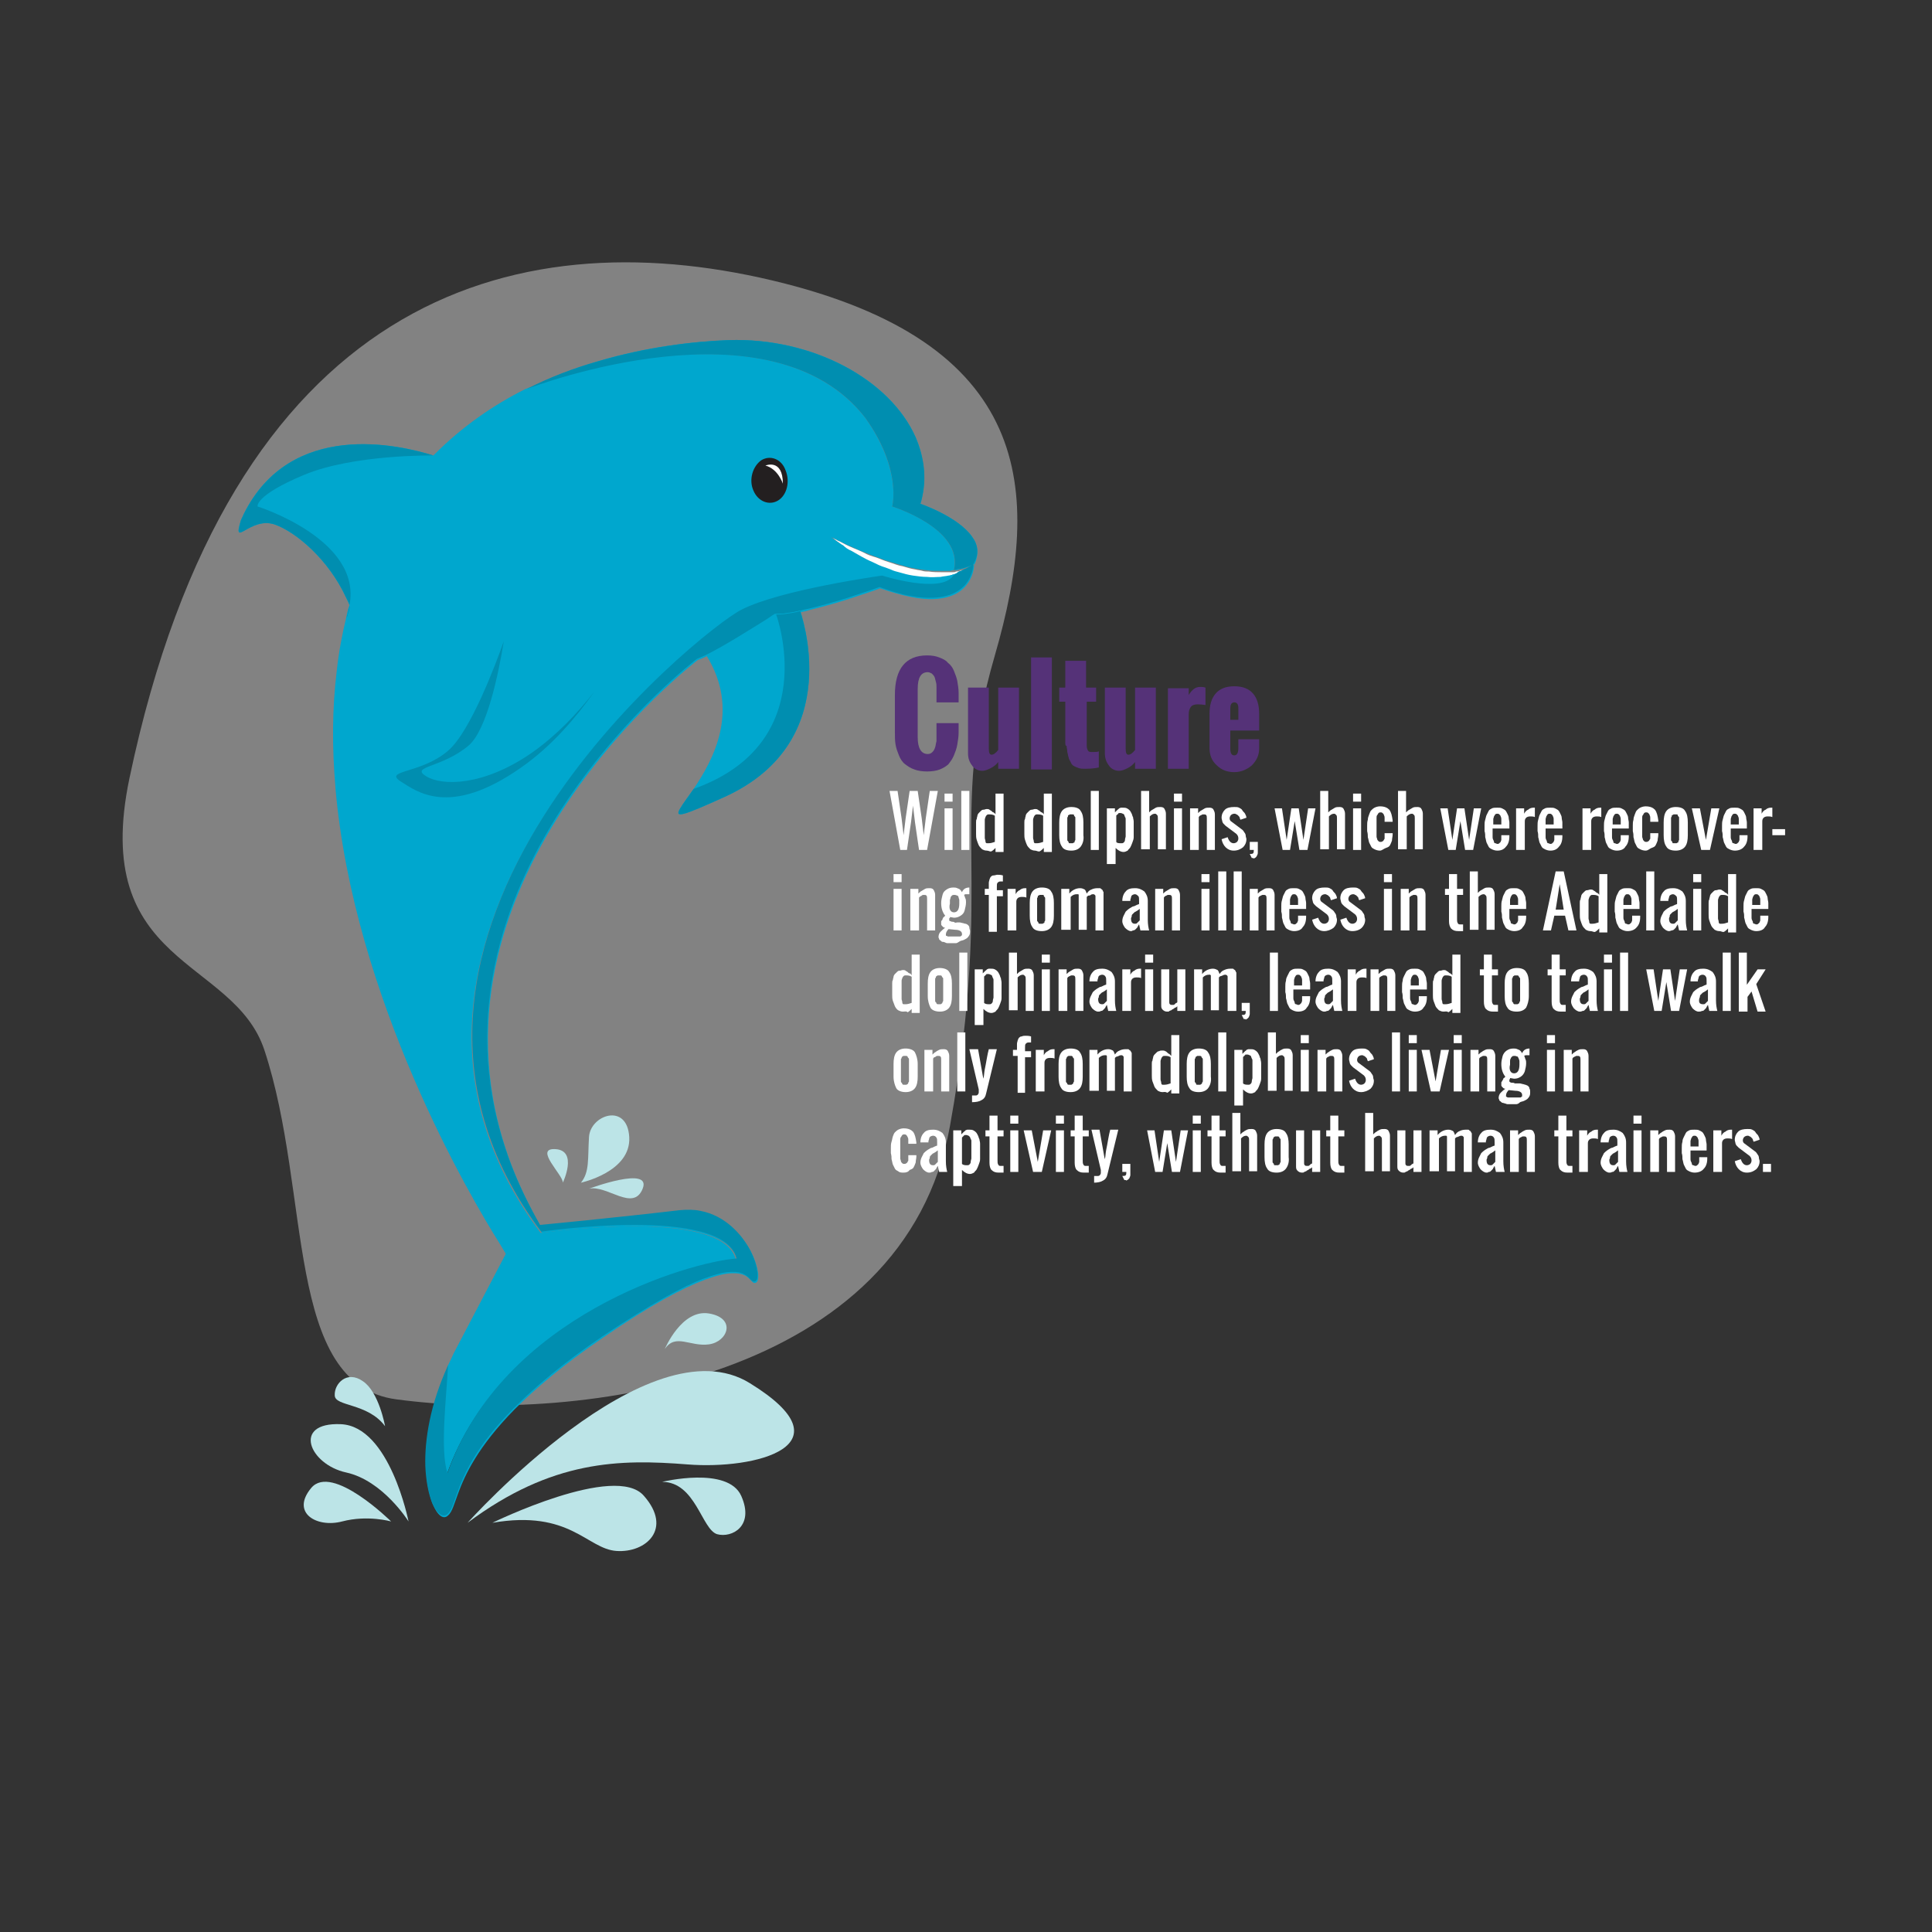 <?xml version="1.0" encoding="utf-8"?>
<!-- Generator: Adobe Illustrator 19.1.0, SVG Export Plug-In . SVG Version: 6.00 Build 0)  -->
<svg version="1.1" xmlns="http://www.w3.org/2000/svg" xmlns:xlink="http://www.w3.org/1999/xlink" x="0px" y="0px" width="288px"
	 height="288px" viewBox="0 0 288 288" enable-background="new 0 0 288 288" xml:space="preserve">
<rect x="0" y="0" width="288" height="288" fill="#333333" stroke="none"/>
<g id="Layer_4">
	<path opacity="0.39" fill="#FFFFFF" d="M148.3,97.7c7.2-24.8,5.6-46.7-33.2-55.9S34.3,44.5,19.3,116c-5.9,28.1,15.5,26.7,20.1,40.5
		c7.1,21.4,2.9,49.9,19.7,52.1c27.7,3.7,75.7-3,82.5-40.7S141.1,122.5,148.3,97.7z"/>
</g>
<g id="splash">
	<path fill="#BCE4E7" d="M60.9,226.8c0,0-2.8-14.2-10.1-14.5s-4.7,6,0.8,7.2S60.9,226.8,60.9,226.8z"/>
	<path fill="#BCE4E7" d="M58.3,226.8c0,0-8.8-8.7-11.9-5s0.8,6,4.6,5C54.8,225.8,58.3,226.8,58.3,226.8z"/>
	<path fill="#BCE4E7" d="M57.4,212.6c0,0-0.9-5.1-3.3-6.7c-2.4-1.7-4.3,0.4-4.2,2.1C49.9,209.7,54.8,209.1,57.4,212.6z"/>
	<path fill="#BCE4E7" d="M86.6,176.3c0,0,7.5-1.6,7.2-6.8c-0.3-5.2-5.8-3.3-6,0S87.9,174.7,86.6,176.3z"/>
	<path fill="#BCE4E7" d="M83.9,176.3c0,0,2.3-4.8-1.1-5C79.5,171.1,84,175.2,83.9,176.3z"/>
	<path fill="#BCE4E7" d="M87.8,177.2c0,0,9.4-3.5,8,0C94.4,180.7,90.5,176.6,87.8,177.2z"/>
	<path fill="#BCE4E7" d="M69.7,227c0,0,27-30.2,42.1-20.8c15.1,9.3,0.8,12.9-9.3,12.1S82.3,217.6,69.7,227z"/>
	<path fill="#BCE4E7" d="M73.4,227c0,0,18.4-9,22.6-4c4.3,4.9,0.3,8.5-4.1,8.2C87.5,230.9,85,225,73.4,227z"/>
	<path fill="#BCE4E7" d="M98.7,220.9c0,0,9.8-2.4,11.8,2.1c2,4.5-1.4,6.3-3.6,5.7C104.6,228,103.7,220.9,98.7,220.9z"/>
	<path fill="#BCE4E7" d="M99.1,201.1c0,0,2.5-6,6.6-5.3s2.8,4.2,0,4.6S100.7,198.7,99.1,201.1z"/>
</g>
<g id="body">
	<path fill="#00A7CE" d="M144.9,80C144.9,80,144.9,80,144.9,80c-2.1-3-7.7-4.9-7.7-4.9c0.2-0.6,0.3-1.1,0.4-1.7
		c0.4-2.9,0-5.7-1.1-8.2c-3.8-8.6-15.3-14.9-27.9-14.5c-5.2,0.2-12.3,1-19.6,3.2c-3.5,1-7,2.4-10.5,4.1c1.3-0.5,36.5-13.9,50.7,4.3
		c5.5,7.8,4,13.2,4,13.2s10.6,3.2,9.2,9.5c0.3,0,0.6-0.1,0.9-0.2c0,0,0.1,0,0.1,0c0.4-0.1,0.7-0.2,1-0.3c0.5-0.2,0.8-0.4,0.9-0.4
		c0,0-0.1,0.1-0.2,0.2c-0.1,0.1-0.3,0.3-0.6,0.4c-0.3,0.2-0.6,0.3-1,0.5c-0.2,0.1-0.3,0.1-0.5,0.2c-0.2,0.2-0.5,0.4-0.8,0.6
		c-1.8,2.8-10.6,0-10.6,0s-15.2,2.1-21,5.1c-5.8,3-63,48.5-29.8,92.7c0,0,27.2-4,29.1,4c-6.8,0.5-34.8,8.5-43.1,32
		c-1.1-3.5-0.2-10.8,0.1-16.1c-2.7,5.9-3.6,11.1-3.4,15c0.1,2.3,0.5,4.2,1,5.5c0.7,1.7,1.6,2.4,2.3,1.7c0.6-0.5,0.9-1.7,1.5-3.3
		c1-2.7,2.9-6.9,8.4-12.5c3.1-3.1,7.3-6.7,13.2-10.7c7.1-4.9,11.9-7.4,15.1-8.6l0,0c1.9-0.7,3.2-1,4.2-1c2.8-0.1,2.7,1.8,3.5,1.4
		c0.6-0.3,0.4-2.3-0.7-4.5c-1.3-2.5-3.8-5.3-7.5-6c-1-0.2-2-0.2-3.1-0.1c-9.2,1-20.8,2.2-20.8,2.2c-0.4-0.7-0.8-1.3-1.1-2
		c-1.7-3.2-3.1-6.4-4.1-9.5c-13.5-40.8,28.6-72.9,28.6-72.9c0.3-0.1,0.8-0.3,1.2-0.5c2.8-1.3,7.1-4.1,9.2-5.4
		c0.7-0.5,1.2-0.8,1.2-0.8c1,0,2.2-0.2,3.6-0.4c0.5-0.1,1-0.2,1.6-0.4c2.5-0.6,5.2-1.4,7.2-2.1h0c1.9-0.6,3.2-1.1,3.2-1.1
		c3.5,1.2,6.1,1.7,8,1.6c5.8-0.2,6-4.8,6-5c0,0,0,0,0,0C146,82.6,145.8,81.2,144.9,80z"/>
	<path fill="#00A7CE" d="M142.8,85.4c-0.2,0.2-0.5,0.4-0.8,0.6c-1.8,2.8-10.6,0-10.6,0s-15.2,2.1-21,5.1c-5.8,3-63,48.5-29.8,92.7
		c0,0,27.2-4,29.1,4c-6.8,0.5-34.8,8.5-43.1,32c-1.1-3.5-0.2-10.8,0.1-16.1c0.3-0.6,0.6-1.2,0.9-1.9c7.8-14.9,7.8-14.9,7.8-14.9
		s-0.3-0.5-0.9-1.5c-4.3-6.8-21.8-36.5-24.5-68c0,0,0-0.1,0-0.1c-0.5-5.8-0.5-11.6,0.2-17.3c0.3-2.8,0.8-5.4,1.4-7.9
		c0-0.2,0.1-0.3,0.1-0.5c0.1-0.5,0.2-0.9,0.4-1.4c-0.2-0.4-0.3-0.7-0.5-1.1c-2.6-5.7-7.5-9.8-10.6-10.9c-3.7-1.3-6.4,3.7-5.1-0.6
		c0.1-0.3,0.3-0.6,0.4-0.9c0,0,0,0,0,0c7-14.2,23.2-10.4,28.3-8.8c0.1-0.1,0.2-0.2,0.2-0.2c4.1-4.1,8.7-7.3,13.5-9.7c0,0,0,0,0,0
		c1.3-0.5,36.5-13.9,50.7,4.3c5.5,7.8,4,13.2,4,13.2s10.6,3.2,9.2,9.5c-0.2,0-0.3,0-0.5,0.1c-0.1,0-0.2,0-0.3,0c-0.4,0-0.9,0-1.4,0
		c-0.6,0-1.2,0-1.8-0.1c-0.3,0-0.7-0.1-1-0.1c-0.3-0.1-0.7-0.1-1-0.2c-0.7-0.1-1.3-0.3-2-0.5c-0.7-0.2-1.3-0.4-2-0.6
		c-0.6-0.2-1.3-0.5-1.9-0.7c-0.6-0.2-1.2-0.5-1.8-0.7c-0.6-0.2-1.1-0.5-1.6-0.7c-0.5-0.2-0.9-0.4-1.3-0.6c-0.4-0.2-0.7-0.3-1-0.5
		c-0.4-0.2-0.7-0.3-0.8-0.4c0.1,0.1,0.4,0.3,0.7,0.5c0.3,0.2,0.6,0.4,0.9,0.6c0.4,0.2,0.8,0.5,1.2,0.8c0.9,0.5,2,1.2,3.2,1.7
		c0.6,0.3,1.2,0.6,1.9,0.8c0.3,0.1,0.5,0.2,0.8,0.3c0.4,0.1,0.8,0.3,1.2,0.4c0.7,0.2,1.4,0.4,2.1,0.5c0.7,0.1,1.4,0.2,2.1,0.2
		c0.7,0.1,1.3,0,2,0h0c0.4,0,0.8-0.1,1.2-0.2c0.2,0,0.3-0.1,0.5-0.1c0.1,0,0.2,0,0.3-0.1C142.4,85.5,142.6,85.5,142.8,85.4z"/>
	<path fill="#231F20" d="M116,74.6c-1.3,0.8-3,0.2-3.7-1.5c-0.7-1.6-0.1-3.6,1.2-4.5c1.3-0.8,3-0.2,3.6,1.5
		C117.8,71.8,117.3,73.8,116,74.6z"/>
	<path fill="#FFFFFF" d="M145.1,84.1c0,0-0.1,0.1-0.2,0.2c-0.1,0.1-0.3,0.3-0.6,0.4c-0.3,0.2-0.6,0.3-1,0.5
		c-0.2,0.1-0.3,0.1-0.5,0.2c-0.2,0.1-0.4,0.1-0.6,0.2c-0.1,0-0.2,0-0.3,0.1c-0.2,0-0.3,0.1-0.5,0.1c-0.4,0.1-0.8,0.1-1.2,0.2h0
		c-0.6,0-1.3,0.1-2,0c-0.7,0-1.4-0.1-2.1-0.2c-0.7-0.1-1.4-0.3-2.1-0.5c-0.4-0.1-0.8-0.2-1.2-0.4c-0.3-0.1-0.5-0.2-0.8-0.3
		c-0.7-0.2-1.3-0.5-1.9-0.8c-1.2-0.5-2.3-1.2-3.2-1.7c-0.5-0.2-0.9-0.5-1.2-0.8c-0.4-0.2-0.7-0.5-0.9-0.6c-0.4-0.3-0.6-0.5-0.7-0.5
		c0.1,0,0.4,0.2,0.8,0.4c0.3,0.1,0.6,0.3,1,0.5c0.4,0.2,0.8,0.4,1.3,0.6c0.5,0.2,1,0.4,1.6,0.7c0.5,0.3,1.1,0.5,1.8,0.7
		c0.6,0.2,1.2,0.5,1.9,0.7c0.7,0.2,1.3,0.5,2,0.6c0.7,0.2,1.3,0.4,2,0.5c0.3,0.1,0.7,0.1,1,0.2c0.3,0.1,0.7,0.1,1,0.1
		c0.6,0.1,1.3,0.1,1.8,0.1c0.5,0,0.9,0,1.4,0c0.1,0,0.2,0,0.3,0c0.2,0,0.4,0,0.5-0.1c0.3,0,0.6-0.1,0.9-0.2c0,0,0.1,0,0.1,0
		c0.4-0.1,0.7-0.2,1-0.3C144.8,84.3,145.1,84.1,145.1,84.1z"/>
	<path fill="#008EB0" d="M145.1,84.1C145.1,84.1,145.1,84.1,145.1,84.1c0,0.3-0.2,4.8-6,5c-2,0.1-4.6-0.3-8-1.6c0,0-1.3,0.5-3.2,1.1
		h0c-2,0.7-4.7,1.5-7.2,2.1c-0.5,0.1-1,0.2-1.6,0.4c-1.4,0.3-2.7,0.5-3.6,0.4c0,0-0.5,0.3-1.2,0.8c-2.1,1.3-6.5,4.1-9.2,5.4
		c-0.5,0.2-0.9,0.4-1.2,0.5c0,0-42.1,32-28.6,72.9c1,3.1,2.4,6.3,4.1,9.5c0.4,0.7,0.7,1.3,1.1,2c0,0,11.5-1.1,20.8-2.2
		c1.1-0.1,2.2-0.1,3.1,0.1c3.7,0.7,6.2,3.5,7.5,6c1.1,2.2,1.3,4.2,0.7,4.5c-0.8,0.4-0.8-1.5-3.5-1.4c-1,0-2.3,0.3-4.2,1l0,0
		c-3.2,1.2-7.9,3.8-15.1,8.6c-5.9,4-10.1,7.6-13.2,10.7c-5.6,5.6-7.4,9.8-8.4,12.5c-0.6,1.7-0.9,2.8-1.5,3.3
		c-0.7,0.6-1.6-0.1-2.3-1.7c-0.5-1.3-0.9-3.1-1-5.5c-0.1-3.9,0.7-9.1,3.4-15c-0.3,5.3-1.2,12.6-0.1,16.1c8.2-23.5,36.2-31.5,43.1-32
		c-1.9-8-29.1-4-29.1-4c-33.2-44.2,24-89.8,29.8-92.7c5.8-3,21-5.1,21-5.1s8.8,2.8,10.6,0c0.3-0.2,0.5-0.4,0.8-0.6
		c0.2-0.1,0.4-0.1,0.5-0.2c0.4-0.2,0.8-0.3,1-0.5c0.3-0.1,0.5-0.3,0.6-0.4C145.1,84.2,145.1,84.1,145.1,84.1
		c-0.1,0.1-0.4,0.2-0.9,0.4c-0.3,0.1-0.6,0.2-1,0.3c0,0-0.1,0-0.1,0c-0.3,0-0.6,0.1-0.9,0.2c1.5-6.2-9.2-9.5-9.2-9.5s1.5-5.5-4-13.2
		C115,44.2,79.8,57.5,78.5,58c3.5-1.8,7-3.1,10.5-4.1c7.4-2.2,14.4-3,19.6-3.2c12.6-0.4,24.1,5.9,27.9,14.5c1.1,2.6,1.6,5.4,1.1,8.2
		c-0.1,0.6-0.2,1.1-0.4,1.7c0,0,5.6,1.9,7.7,4.9c0,0,0,0,0,0C145.8,81.2,146,82.6,145.1,84.1z"/>
	<path fill="#008EB0" d="M38.4,75.5c0,0,15.6,4.9,13.7,14.7c-0.1-0.4-0.3-0.7-0.5-1.1c-2.6-5.7-7.5-9.8-10.6-10.9
		c-3.7-1.3-6.4,3.7-5.1-0.6c0.1-0.3,0.3-0.6,0.4-0.9c0,0,0,0,0,0c7-14.2,23.2-10.4,28.3-8.8c0,0-11.9-0.2-19.3,2.9
		S38.4,75.5,38.4,75.5z"/>
	<path fill="#FFFFFF" d="M114.1,69.4c0,0,2.6-1.1,2.6,2.7C116.7,72.1,116,69.9,114.1,69.4z"/>
</g>
<g id="ears">
	<path fill="#008EB0" d="M59.6,116.4c2.4,1.5,7.3,5.6,18.1-2c4.6-3.2,8.2-7.5,10.9-11.3c-2.5,3.2-5.6,6.5-9.3,9.1
		c-7.2,5-13.4,5-15.8,3.5c-2.4-1.5,2.4-1.2,6.4-4.6c2.7-2.4,4.4-10.6,5.2-15.5c-1.2,3.4-5,13.5-8.3,16.3
		C62.9,115.3,57.3,114.8,59.6,116.4z"/>
	<path fill="#00A7CE" d="M108,118.8c-6.4,2.9-7.5,3.2-6.6,1.7c0.4-0.7,1.1-1.6,2-2.9c2.9-4.3,7-11.7,1.9-19.9
		c3.7-1.8,10.4-6.2,10.4-6.2c0.4,0,0.9,0,1.5-0.1c0.7-0.1,1.4-0.2,2.1-0.4C119.2,91.1,126.5,110.4,108,118.8z"/>
	<path fill="#008EB0" d="M108,118.8c-6.4,2.9-7.5,3.2-6.6,1.7c0.4-0.7,1.1-1.6,2-2.9c19.4-6.9,12.3-26,12.3-26c0.4,0,0.9,0,1.5-0.1
		c0.7-0.1,1.4-0.2,2.1-0.4C119.2,91.1,126.5,110.4,108,118.8z"/>
	<path fill="#008EB0" d="M51.8,91.6c0.1-0.5,0.2-0.9,0.4-1.4c-0.1,0.6-0.3,1.3-0.5,1.9C51.7,91.9,51.7,91.8,51.8,91.6z"/>
</g>
<g id="text">
	<g>
		<rect x="132.6" y="98" fill="none" width="140.7" height="114.5"/>
		<path fill="#553278" d="M133.4,109.1v-5.5c0-3.9,1.6-5.9,4.8-5.9c0.7,0,1.3,0.1,1.8,0.3c0.5,0.2,1,0.4,1.3,0.8
			c0.4,0.3,0.7,0.7,0.9,1.2c0.2,0.5,0.4,1,0.5,1.5c0.1,0.6,0.2,1.2,0.2,1.8v1.4h-3.3v-1.5c0-0.3,0-0.6,0-0.8c0-0.2,0-0.5-0.1-0.8
			c-0.1-0.3-0.1-0.5-0.2-0.7c-0.1-0.2-0.2-0.3-0.4-0.5c-0.2-0.1-0.4-0.2-0.6-0.2c-1,0-1.5,0.8-1.5,2.5v7.2c0,1.6,0.5,2.5,1.5,2.5
			c0.3,0,0.5-0.1,0.7-0.3c0.2-0.2,0.3-0.4,0.4-0.7c0.1-0.3,0.1-0.6,0.2-0.9c0-0.3,0-0.6,0-1v-1.7h3.3v1.4c0,0.6-0.1,1.2-0.2,1.8
			s-0.3,1.1-0.5,1.6c-0.2,0.5-0.5,0.9-0.8,1.3c-0.3,0.3-0.8,0.6-1.3,0.8c-0.5,0.2-1.2,0.3-1.9,0.3c-0.7,0-1.4-0.1-1.9-0.3
			c-0.6-0.2-1-0.5-1.4-0.8c-0.4-0.3-0.7-0.8-0.9-1.3c-0.2-0.5-0.4-1-0.5-1.6C133.4,110.4,133.4,109.8,133.4,109.1z"/>
		<path fill="#553278" d="M144.3,112.3v-9.8h3.1v9c0,0.7,0.1,1,0.4,1c0.3,0,0.6-0.2,1-0.7v-9.3h3.1v12.1h-3.1v-1
			c-0.3,0.4-0.7,0.7-1.1,0.9c-0.4,0.2-0.8,0.4-1.3,0.4c-0.6,0-1.2-0.3-1.5-0.8C144.5,113.6,144.3,113,144.3,112.3z"/>
		<path fill="#553278" d="M153.7,114.7V98h3.1v16.7H153.7z"/>
		<path fill="#553278" d="M158.8,110.5v-5.9h-0.9v-2.1h0.9v-4h3.1v4h1.5v2.1H162v6.6c0,0.3,0.1,0.6,0.2,0.7c0.1,0.2,0.3,0.2,0.7,0.2
			c0.4,0,0.7,0,0.9-0.1v2.4c-0.4,0.1-1.1,0.2-2,0.2c-0.4,0-0.7,0-1-0.1c-0.3-0.1-0.5-0.2-0.7-0.3c-0.2-0.1-0.4-0.3-0.5-0.6
			c-0.1-0.2-0.3-0.5-0.3-0.7c-0.1-0.2-0.1-0.5-0.2-0.8c0-0.3-0.1-0.6-0.1-0.9C158.8,111.2,158.8,110.9,158.8,110.5z"/>
		<path fill="#553278" d="M164.7,112.3v-9.8h3.1v9c0,0.7,0.1,1,0.4,1c0.3,0,0.6-0.2,1-0.7v-9.3h3.1v12.1h-3.1v-1
			c-0.3,0.4-0.7,0.7-1.1,0.9s-0.8,0.4-1.3,0.4c-0.6,0-1.2-0.3-1.5-0.8C164.9,113.6,164.7,113,164.7,112.3z"/>
		<path fill="#553278" d="M174.1,114.7v-12.1h3.1v1c0.5-0.8,1-1.2,1.7-1.2c0.2,0,0.5,0,0.8,0.1v2.6c-0.6-0.1-1-0.1-1.2-0.1
			c-0.4,0-0.8,0.1-1,0.4c-0.2,0.3-0.3,0.6-0.3,1.1v8.1H174.1z"/>
		<path fill="#553278" d="M180.3,111.5v-5.1c0-1.3,0.3-2.3,0.9-3c0.6-0.7,1.5-1.1,2.8-1.1c1.3,0,2.2,0.4,2.8,1.1
			c0.6,0.7,0.9,1.7,0.9,3v2.5h-4.3v2.7c0,0.7,0.2,1,0.6,1c0.4,0,0.6-0.4,0.6-1.1v-1.3h3.1v1.4c0,1-0.4,1.8-1.1,2.5
			c-0.7,0.6-1.6,1-2.6,1s-1.9-0.3-2.6-1C180.6,113.4,180.3,112.5,180.3,111.5z M183.4,107.3h1.2v-1.7c0-0.6-0.2-0.9-0.6-0.9
			c-0.4,0-0.6,0.3-0.6,0.9V107.3z"/>
		<path fill="#FFFFFF" d="M134.2,126.7l-1.6-8.8h1.2l0.6,4.1l0.3,2.5l0.3-2.5l0.6-4.1h1.2l0.6,4.1l0.3,2.5l0.3-2.5l0.6-4.1h1.2
			l-1.6,8.8h-1.2l-0.6-4.1l-0.3-2.5l-0.3,2.5l-0.6,4.1H134.2z"/>
		<path fill="#FFFFFF" d="M140.8,119.5v-1.2h1.2v1.2H140.8z M140.8,126.7v-6.2h1.2v6.2H140.8z"/>
		<path fill="#FFFFFF" d="M143.3,126.7v-8.8h1.2v8.8H143.3z"/>
		<path fill="#FFFFFF" d="M147.1,126.8c-0.3,0-0.5-0.1-0.7-0.2c-0.2-0.2-0.4-0.4-0.5-0.6s-0.2-0.5-0.3-0.8c-0.1-0.3-0.1-0.6-0.1-0.9
			c0-0.2,0-0.5,0-1.1c0-0.2,0-0.4,0-0.6c0-0.2,0-0.4,0.1-0.5c0-0.2,0.1-0.4,0.1-0.5c0-0.1,0.1-0.3,0.2-0.4s0.2-0.2,0.3-0.3
			c0.1-0.1,0.2-0.2,0.4-0.2s0.3-0.1,0.5-0.1c0.1,0,0.3,0,0.4,0.1s0.2,0.1,0.3,0.2c0.1,0.1,0.2,0.2,0.3,0.2c0.1,0.1,0.2,0.1,0.3,0.3
			v-3.1h1.2v8.7h-1.2v-0.6c-0.2,0.2-0.4,0.4-0.6,0.5S147.4,126.8,147.1,126.8z M147.4,125.7c0.3,0,0.6-0.1,0.9-0.2v-3.9
			c-0.3-0.2-0.6-0.2-0.9-0.2c-0.1,0-0.2,0-0.3,0.1c-0.1,0.1-0.1,0.1-0.2,0.3c0,0.1-0.1,0.2-0.1,0.4s0,0.3,0,0.4c0,0.7,0,1.3,0,1.7
			c0,0.2,0,0.4,0,0.6s0.1,0.3,0.1,0.5s0.1,0.3,0.2,0.3C147.2,125.7,147.3,125.7,147.4,125.7z"/>
		<path fill="#FFFFFF" d="M154.3,126.8c-0.3,0-0.5-0.1-0.7-0.2c-0.2-0.2-0.4-0.4-0.5-0.6s-0.2-0.5-0.3-0.8c-0.1-0.3-0.1-0.6-0.1-0.9
			c0-0.2,0-0.5,0-1.1c0-0.2,0-0.4,0-0.6c0-0.2,0-0.4,0.1-0.5c0-0.2,0.1-0.4,0.1-0.5c0-0.1,0.1-0.3,0.2-0.4s0.2-0.2,0.3-0.3
			c0.1-0.1,0.2-0.2,0.4-0.2s0.3-0.1,0.5-0.1c0.1,0,0.3,0,0.4,0.1s0.2,0.1,0.3,0.2c0.1,0.1,0.2,0.2,0.3,0.2c0.1,0.1,0.2,0.1,0.3,0.3
			v-3.1h1.2v8.7h-1.2v-0.6c-0.2,0.2-0.4,0.4-0.6,0.5S154.5,126.8,154.3,126.8z M154.6,125.7c0.3,0,0.6-0.1,0.9-0.2v-3.9
			c-0.3-0.2-0.6-0.2-0.9-0.2c-0.1,0-0.2,0-0.3,0.1c-0.1,0.1-0.1,0.1-0.2,0.3c0,0.1-0.1,0.2-0.1,0.4s0,0.3,0,0.4c0,0.7,0,1.3,0,1.7
			c0,0.2,0,0.4,0,0.6s0.1,0.3,0.1,0.5s0.1,0.3,0.2,0.3C154.4,125.7,154.5,125.7,154.6,125.7z"/>
		<path fill="#FFFFFF" d="M161.1,126.2c-0.3,0.4-0.8,0.6-1.4,0.6c-0.7,0-1.2-0.2-1.4-0.6c-0.3-0.4-0.4-1-0.4-1.7v-1.9
			c0-0.7,0.1-1.3,0.4-1.7c0.3-0.4,0.8-0.6,1.4-0.6c0.7,0,1.2,0.2,1.4,0.6c0.3,0.4,0.4,1,0.4,1.7v1.9
			C161.6,125.2,161.4,125.8,161.1,126.2z M159.5,125.7c0.1,0,0.1,0,0.2,0s0.2,0,0.2,0c0.1,0,0.1-0.1,0.2-0.1s0.1-0.1,0.1-0.2
			s0.1-0.1,0.1-0.2c0-0.1,0-0.1,0-0.2c0-0.1,0-0.2,0-0.2c0-0.1,0-0.2,0-0.3v-1.9c0-0.1,0-0.2,0-0.3c0-0.1,0-0.1,0-0.2
			c0-0.1,0-0.2,0-0.2c0-0.1,0-0.1-0.1-0.2s-0.1-0.1-0.1-0.2s-0.1-0.1-0.2-0.1c-0.1,0-0.1,0-0.2,0s-0.2,0-0.2,0
			c-0.1,0-0.1,0.1-0.2,0.1s-0.1,0.1-0.1,0.2s-0.1,0.1-0.1,0.2c0,0.1,0,0.1,0,0.2c0,0.1,0,0.2,0,0.2c0,0.1,0,0.2,0,0.3v1.9
			c0,0.1,0,0.2,0,0.3c0,0.1,0,0.1,0,0.2c0,0.1,0,0.2,0,0.2c0,0.1,0,0.1,0.1,0.2s0.1,0.1,0.1,0.2S159.4,125.7,159.5,125.7z"/>
		<path fill="#FFFFFF" d="M162.6,126.7v-8.8h1.2v8.8H162.6z"/>
		<path fill="#FFFFFF" d="M165,128.6v-8.1h1.2v0.6c0.1-0.1,0.2-0.2,0.2-0.2s0.1-0.1,0.2-0.2c0.1-0.1,0.2-0.1,0.2-0.2
			c0.1,0,0.2-0.1,0.3-0.1c0.1,0,0.2,0,0.3,0c0.2,0,0.4,0,0.6,0.1s0.3,0.2,0.4,0.3s0.2,0.3,0.3,0.5c0.1,0.2,0.1,0.4,0.2,0.5
			c0,0.2,0.1,0.4,0.1,0.7s0,0.5,0,0.7c0,0.2,0,0.4,0,0.7v0.1c0,0.3,0,0.5,0,0.8c0,0.3-0.1,0.5-0.2,0.8s-0.2,0.5-0.3,0.7
			s-0.3,0.3-0.4,0.5c-0.2,0.1-0.4,0.2-0.6,0.2c-0.4,0-0.8-0.2-1.2-0.6v2.4H165z M167.2,125.7c0.1,0,0.2,0,0.3-0.1
			c0.1-0.1,0.2-0.2,0.2-0.4c0-0.2,0.1-0.4,0.1-0.5s0-0.4,0-0.6l0-0.8c0-0.1,0-0.3,0-0.4c0-0.1,0-0.2,0-0.4s0-0.3,0-0.4
			c0-0.1,0-0.2-0.1-0.3c0-0.1-0.1-0.2-0.1-0.3c0-0.1-0.1-0.1-0.2-0.2c-0.1,0-0.2-0.1-0.3-0.1c0,0-0.1,0-0.1,0s-0.1,0-0.1,0
			c0,0-0.1,0-0.1,0c0,0-0.1,0-0.1,0.1s-0.1,0-0.1,0.1c0,0-0.1,0-0.1,0.1c-0.1,0-0.1,0.1-0.1,0.1v3.9
			C166.5,125.7,166.8,125.7,167.2,125.7z"/>
		<path fill="#FFFFFF" d="M170.1,126.7v-8.8h1.2v3.2c0.2-0.2,0.3-0.3,0.5-0.4s0.3-0.2,0.5-0.3c0.2-0.1,0.4-0.1,0.7-0.1
			c0.3,0,0.5,0.1,0.6,0.3s0.2,0.4,0.2,0.7v5.3h-1.2V122c0-0.2,0-0.4-0.1-0.5s-0.2-0.2-0.3-0.2c-0.3,0-0.5,0.1-0.8,0.4v4.9H170.1z"/>
		<path fill="#FFFFFF" d="M175,119.5v-1.2h1.2v1.2H175z M175,126.7v-6.2h1.2v6.2H175z"/>
		<path fill="#FFFFFF" d="M177.4,126.7v-6.2h1.2v0.7c0.2-0.2,0.3-0.3,0.5-0.4s0.3-0.2,0.5-0.3c0.2-0.1,0.4-0.1,0.7-0.1
			c0.3,0,0.5,0.1,0.6,0.3s0.2,0.4,0.2,0.7v5.3h-1.2V122c0-0.2,0-0.4-0.1-0.5c-0.1-0.1-0.2-0.1-0.4-0.1c-0.1,0-0.2,0-0.3,0.1
			c-0.1,0-0.2,0.1-0.2,0.1c-0.1,0-0.1,0.1-0.2,0.2v4.9H177.4z"/>
		<path fill="#FFFFFF" d="M183.9,126.8c-0.5,0-0.9-0.2-1.2-0.5c-0.3-0.3-0.5-0.7-0.6-1.2l0.9-0.3c0.2,0.6,0.5,0.9,0.9,0.9
			c0.2,0,0.4-0.1,0.5-0.2c0.1-0.1,0.2-0.3,0.2-0.5c0-0.3-0.1-0.5-0.3-0.7l-1.2-0.9c-0.1-0.1-0.3-0.2-0.4-0.3
			c-0.1-0.1-0.2-0.2-0.3-0.3s-0.2-0.3-0.2-0.4c0-0.1-0.1-0.3-0.1-0.5c0-0.5,0.2-0.9,0.5-1.2c0.3-0.3,0.8-0.4,1.4-0.4
			c0.3,0,0.5,0,0.7,0.1c0.2,0.1,0.4,0.2,0.5,0.4c0.1,0.2,0.3,0.3,0.4,0.5c0.1,0.2,0.2,0.4,0.2,0.6l-0.9,0.3c0-0.1-0.1-0.2-0.1-0.3
			c0-0.1-0.1-0.2-0.2-0.3c-0.1-0.1-0.2-0.2-0.3-0.2c-0.1-0.1-0.2-0.1-0.3-0.1c-0.2,0-0.4,0.1-0.5,0.2c-0.1,0.1-0.2,0.3-0.2,0.5
			c0,0.2,0.1,0.4,0.3,0.5l1.2,0.9c0.1,0.1,0.3,0.2,0.4,0.3c0.1,0.1,0.2,0.2,0.3,0.4c0.1,0.1,0.2,0.3,0.2,0.5s0.1,0.3,0.1,0.5
			c0,0.5-0.2,0.9-0.5,1.2C184.9,126.6,184.5,126.8,183.9,126.8z"/>
		<path fill="#FFFFFF" d="M186.6,127.9l-0.3-0.6c0.2,0,0.4,0,0.5-0.1c0.1-0.1,0.1-0.3,0.1-0.5h-0.6v-1.2h1.2c0,0.5,0,0.9,0,1.2
			c0,0.2,0,0.3,0,0.4c0,0.1,0,0.2-0.1,0.4s-0.1,0.2-0.2,0.3c-0.1,0.1-0.2,0.1-0.3,0.2C186.9,127.9,186.8,127.9,186.6,127.9z"/>
		<path fill="#FFFFFF" d="M191.2,126.7l-1.2-6.2h1.1l0.7,4.7l0.7-4.7h1.1l0.7,4.7l0.7-4.7h1.1l-1.2,6.2h-1.2l-0.7-4.3l-0.7,4.3
			H191.2z"/>
		<path fill="#FFFFFF" d="M196.8,126.7v-8.8h1.2v3.2c0.2-0.2,0.3-0.3,0.5-0.4s0.3-0.2,0.5-0.3c0.2-0.1,0.4-0.1,0.7-0.1
			c0.3,0,0.5,0.1,0.6,0.3s0.2,0.4,0.2,0.7v5.3h-1.2V122c0-0.2,0-0.4-0.1-0.5s-0.2-0.2-0.3-0.2c-0.3,0-0.5,0.1-0.8,0.4v4.9H196.8z"/>
		<path fill="#FFFFFF" d="M201.7,119.5v-1.2h1.2v1.2H201.7z M201.7,126.7v-6.2h1.2v6.2H201.7z"/>
		<path fill="#FFFFFF" d="M205.7,126.8c-0.3,0-0.6-0.1-0.8-0.2c-0.2-0.1-0.4-0.2-0.5-0.4c-0.1-0.2-0.2-0.4-0.3-0.6
			c-0.1-0.3-0.1-0.5-0.2-0.8c0-0.3,0-0.5-0.1-0.9c0-0.3,0-0.5,0-0.8c0-0.3,0-0.6,0.1-0.9c0-0.3,0.1-0.5,0.2-0.8s0.2-0.5,0.3-0.6
			s0.3-0.3,0.5-0.4c0.2-0.1,0.5-0.2,0.8-0.2c0.7,0,1.1,0.2,1.4,0.5c0.3,0.4,0.4,0.9,0.5,1.6v0.2h-1.2v-0.2c0-0.2,0-0.3,0-0.4
			c0-0.1,0-0.2-0.1-0.4c0-0.1-0.1-0.2-0.2-0.3c-0.1-0.1-0.2-0.1-0.3-0.1c-0.1,0-0.2,0-0.3,0.1c-0.1,0.1-0.1,0.2-0.2,0.3
			s-0.1,0.3-0.1,0.4s0,0.3,0,0.5c0,0.4,0,1,0,1.8c0,0.2,0,0.3,0,0.5s0.1,0.3,0.1,0.4s0.1,0.2,0.2,0.3c0.1,0.1,0.2,0.1,0.3,0.1
			c0.1,0,0.2,0,0.3-0.1c0.1,0,0.1-0.1,0.2-0.2c0-0.1,0.1-0.1,0.1-0.2s0-0.2,0-0.3c0-0.1,0-0.2,0-0.3v-0.2h1.2v0.2
			c0,0.3-0.1,0.6-0.1,0.9c-0.1,0.3-0.2,0.5-0.3,0.7c-0.1,0.2-0.3,0.3-0.6,0.4S206,126.8,205.7,126.8z"/>
		<path fill="#FFFFFF" d="M208.4,126.7v-8.8h1.2v3.2c0.2-0.2,0.3-0.3,0.5-0.4s0.3-0.2,0.5-0.3c0.2-0.1,0.4-0.1,0.7-0.1
			c0.3,0,0.5,0.1,0.6,0.3s0.2,0.4,0.2,0.7v5.3h-1.2V122c0-0.2,0-0.4-0.1-0.5s-0.2-0.2-0.3-0.2c-0.3,0-0.5,0.1-0.8,0.4v4.9H208.4z"/>
		<path fill="#FFFFFF" d="M215.9,126.7l-1.2-6.2h1.1l0.7,4.7l0.7-4.7h1.1l0.7,4.7l0.7-4.7h1.1l-1.2,6.2h-1.2l-0.7-4.3l-0.7,4.3
			H215.9z"/>
		<path fill="#FFFFFF" d="M223.2,126.8c-0.3,0-0.6-0.1-0.8-0.2c-0.2-0.1-0.4-0.2-0.5-0.4s-0.2-0.4-0.3-0.6c-0.1-0.3-0.1-0.5-0.2-0.8
			c0-0.3,0-0.6-0.1-0.9c0-0.3,0-0.5,0-0.8c0-0.3,0-0.6,0.1-0.9s0.1-0.5,0.2-0.7c0.1-0.2,0.2-0.4,0.3-0.6c0.1-0.2,0.3-0.3,0.5-0.4
			s0.5-0.1,0.8-0.1c0.3,0,0.5,0,0.7,0.1c0.2,0.1,0.4,0.2,0.5,0.3c0.1,0.1,0.2,0.3,0.3,0.5c0.1,0.2,0.2,0.4,0.2,0.6
			c0,0.2,0.1,0.5,0.1,0.7c0,0.2,0,0.5,0,0.8v0.1h-2.5v0.3c0,0,0,0.1,0,0.2c0,0.1,0,0.2,0,0.4s0,0.3,0,0.4c0,0.1,0,0.2,0.1,0.4
			s0.1,0.2,0.1,0.3c0,0.1,0.1,0.2,0.2,0.2c0.1,0,0.2,0.1,0.3,0.1c0.1,0,0.2,0,0.3-0.1c0.1-0.1,0.1-0.1,0.2-0.2
			c0-0.1,0.1-0.2,0.1-0.3c0-0.1,0-0.2,0-0.4v-0.3h1.2v0.2c0,0.7-0.2,1.2-0.5,1.5C224.2,126.6,223.8,126.8,223.2,126.8z M222.6,122.9
			h1.2v-0.4c0-0.2,0-0.3,0-0.4c0-0.1,0-0.2-0.1-0.4c0-0.1-0.1-0.2-0.2-0.3c-0.1-0.1-0.2-0.1-0.3-0.1c-0.1,0-0.2,0-0.3,0.1
			c-0.1,0.1-0.1,0.2-0.2,0.3c0,0.1-0.1,0.3-0.1,0.4c0,0.1,0,0.3,0,0.4V122.9z"/>
		<path fill="#FFFFFF" d="M226,126.7v-6.2h1.2v0.8c0.1-0.2,0.3-0.5,0.6-0.6c0.2-0.2,0.5-0.3,0.8-0.3c0,0,0.1,0,0.2,0v1.4
			c-0.2-0.1-0.5-0.1-0.7-0.1c-0.3,0-0.5,0.1-0.6,0.2c-0.2,0.2-0.2,0.4-0.2,0.6v4.2H226z"/>
		<path fill="#FFFFFF" d="M231.1,126.8c-0.3,0-0.6-0.1-0.8-0.2c-0.2-0.1-0.4-0.2-0.5-0.4s-0.2-0.4-0.3-0.6c-0.1-0.3-0.1-0.5-0.2-0.8
			c0-0.3,0-0.6-0.1-0.9c0-0.3,0-0.5,0-0.8c0-0.3,0-0.6,0.1-0.9s0.1-0.5,0.2-0.7c0.1-0.2,0.2-0.4,0.3-0.6c0.1-0.2,0.3-0.3,0.5-0.4
			s0.5-0.1,0.8-0.1c0.3,0,0.5,0,0.7,0.1c0.2,0.1,0.4,0.2,0.5,0.3c0.1,0.1,0.2,0.3,0.3,0.5c0.1,0.2,0.2,0.4,0.2,0.6
			c0,0.2,0.1,0.5,0.1,0.7c0,0.2,0,0.5,0,0.8v0.1h-2.5v0.3c0,0,0,0.1,0,0.2c0,0.1,0,0.2,0,0.4s0,0.3,0,0.4c0,0.1,0,0.2,0.1,0.4
			s0.1,0.2,0.1,0.3c0,0.1,0.1,0.2,0.2,0.2c0.1,0,0.2,0.1,0.3,0.1c0.1,0,0.2,0,0.3-0.1c0.1-0.1,0.1-0.1,0.2-0.2
			c0-0.1,0.1-0.2,0.1-0.3c0-0.1,0-0.2,0-0.4v-0.3h1.2v0.2c0,0.7-0.2,1.2-0.5,1.5C232.1,126.6,231.7,126.8,231.1,126.8z M230.4,122.9
			h1.2v-0.4c0-0.2,0-0.3,0-0.4c0-0.1,0-0.2-0.1-0.4c0-0.1-0.1-0.2-0.2-0.3c-0.1-0.1-0.2-0.1-0.3-0.1c-0.1,0-0.2,0-0.3,0.1
			c-0.1,0.1-0.1,0.2-0.2,0.3c0,0.1-0.1,0.3-0.1,0.4c0,0.1,0,0.3,0,0.4V122.9z"/>
		<path fill="#FFFFFF" d="M235.9,126.7v-6.2h1.2v0.8c0.1-0.2,0.3-0.5,0.6-0.6c0.2-0.2,0.5-0.3,0.8-0.3c0,0,0.1,0,0.2,0v1.4
			c-0.2-0.1-0.5-0.1-0.7-0.1c-0.3,0-0.5,0.1-0.6,0.2c-0.2,0.2-0.2,0.4-0.2,0.6v4.2H235.9z"/>
		<path fill="#FFFFFF" d="M241,126.8c-0.3,0-0.6-0.1-0.8-0.2c-0.2-0.1-0.4-0.2-0.5-0.4s-0.2-0.4-0.3-0.6c-0.1-0.3-0.1-0.5-0.2-0.8
			c0-0.3,0-0.6-0.1-0.9c0-0.3,0-0.5,0-0.8c0-0.3,0-0.6,0.1-0.9s0.1-0.5,0.2-0.7c0.1-0.2,0.2-0.4,0.3-0.6c0.1-0.2,0.3-0.3,0.5-0.4
			s0.5-0.1,0.8-0.1c0.3,0,0.5,0,0.7,0.1c0.2,0.1,0.4,0.2,0.5,0.3c0.1,0.1,0.2,0.3,0.3,0.5c0.1,0.2,0.2,0.4,0.2,0.6
			c0,0.2,0.1,0.5,0.1,0.7c0,0.2,0,0.5,0,0.8v0.1h-2.5v0.3c0,0,0,0.1,0,0.2c0,0.1,0,0.2,0,0.4s0,0.3,0,0.4c0,0.1,0,0.2,0.1,0.4
			s0.1,0.2,0.1,0.3c0,0.1,0.1,0.2,0.2,0.2c0.1,0,0.2,0.1,0.3,0.1c0.1,0,0.2,0,0.3-0.1c0.1-0.1,0.1-0.1,0.2-0.2
			c0-0.1,0.1-0.2,0.1-0.3c0-0.1,0-0.2,0-0.4v-0.3h1.2v0.2c0,0.7-0.2,1.2-0.5,1.5C242.1,126.6,241.6,126.8,241,126.8z M240.4,122.9
			h1.2v-0.4c0-0.2,0-0.3,0-0.4c0-0.1,0-0.2-0.1-0.4c0-0.1-0.1-0.2-0.2-0.3c-0.1-0.1-0.2-0.1-0.3-0.1c-0.1,0-0.2,0-0.3,0.1
			c-0.1,0.1-0.1,0.2-0.2,0.3c0,0.1-0.1,0.3-0.1,0.4c0,0.1,0,0.3,0,0.4V122.9z"/>
		<path fill="#FFFFFF" d="M245.3,126.8c-0.3,0-0.6-0.1-0.8-0.2c-0.2-0.1-0.4-0.2-0.5-0.4c-0.1-0.2-0.2-0.4-0.3-0.6
			c-0.1-0.3-0.1-0.5-0.2-0.8c0-0.3,0-0.5-0.1-0.9c0-0.3,0-0.5,0-0.8c0-0.3,0-0.6,0.1-0.9c0-0.3,0.1-0.5,0.2-0.8s0.2-0.5,0.3-0.6
			s0.3-0.3,0.5-0.4c0.2-0.1,0.5-0.2,0.8-0.2c0.7,0,1.1,0.2,1.4,0.5c0.3,0.4,0.4,0.9,0.5,1.6v0.2H246v-0.2c0-0.2,0-0.3,0-0.4
			c0-0.1,0-0.2-0.1-0.4c0-0.1-0.1-0.2-0.2-0.3c-0.1-0.1-0.2-0.1-0.3-0.1c-0.1,0-0.2,0-0.3,0.1c-0.1,0.1-0.1,0.2-0.2,0.3
			s-0.1,0.3-0.1,0.4s0,0.3,0,0.5c0,0.4,0,1,0,1.8c0,0.2,0,0.3,0,0.5s0.1,0.3,0.1,0.4s0.1,0.2,0.2,0.3c0.1,0.1,0.2,0.1,0.3,0.1
			c0.1,0,0.2,0,0.3-0.1c0.1,0,0.1-0.1,0.2-0.2c0-0.1,0.1-0.1,0.1-0.2s0-0.2,0-0.3c0-0.1,0-0.2,0-0.3v-0.2h1.2v0.2
			c0,0.3-0.1,0.6-0.1,0.9c-0.1,0.3-0.2,0.5-0.3,0.7c-0.1,0.2-0.3,0.3-0.6,0.4S245.7,126.8,245.3,126.8z"/>
		<path fill="#FFFFFF" d="M251.2,126.2c-0.3,0.4-0.8,0.6-1.4,0.6c-0.7,0-1.2-0.2-1.4-0.6c-0.3-0.4-0.4-1-0.4-1.7v-1.9
			c0-0.7,0.1-1.3,0.4-1.7c0.3-0.4,0.8-0.6,1.4-0.6c0.7,0,1.2,0.2,1.4,0.6c0.3,0.4,0.4,1,0.4,1.7v1.9
			C251.6,125.2,251.5,125.8,251.2,126.2z M249.5,125.7c0.1,0,0.1,0,0.2,0s0.2,0,0.2,0c0.1,0,0.1-0.1,0.2-0.1s0.1-0.1,0.1-0.2
			s0.1-0.1,0.1-0.2c0-0.1,0-0.1,0-0.2c0-0.1,0-0.2,0-0.2c0-0.1,0-0.2,0-0.3v-1.9c0-0.1,0-0.2,0-0.3c0-0.1,0-0.1,0-0.2
			c0-0.1,0-0.2,0-0.2c0-0.1,0-0.1-0.1-0.2s-0.1-0.1-0.1-0.2s-0.1-0.1-0.2-0.1c-0.1,0-0.1,0-0.2,0s-0.2,0-0.2,0
			c-0.1,0-0.1,0.1-0.2,0.1s-0.1,0.1-0.1,0.2s-0.1,0.1-0.1,0.2c0,0.1,0,0.1,0,0.2c0,0.1,0,0.2,0,0.2c0,0.1,0,0.2,0,0.3v1.9
			c0,0.1,0,0.2,0,0.3c0,0.1,0,0.1,0,0.2c0,0.1,0,0.2,0,0.2c0,0.1,0,0.1,0.1,0.2s0.1,0.1,0.1,0.2S249.4,125.7,249.5,125.7z"/>
		<path fill="#FFFFFF" d="M253.6,126.7l-1.4-6.2h1.2l0.9,4.7l0.8-4.7h1.2l-1.4,6.2H253.6z"/>
		<path fill="#FFFFFF" d="M258.6,126.8c-0.3,0-0.6-0.1-0.8-0.2c-0.2-0.1-0.4-0.2-0.5-0.4s-0.2-0.4-0.3-0.6c-0.1-0.3-0.1-0.5-0.2-0.8
			c0-0.3,0-0.6-0.1-0.9c0-0.3,0-0.5,0-0.8c0-0.3,0-0.6,0.1-0.9s0.1-0.5,0.2-0.7c0.1-0.2,0.2-0.4,0.3-0.6c0.1-0.2,0.3-0.3,0.5-0.4
			s0.5-0.1,0.8-0.1c0.3,0,0.5,0,0.7,0.1c0.2,0.1,0.4,0.2,0.5,0.3c0.1,0.1,0.2,0.3,0.3,0.5c0.1,0.2,0.2,0.4,0.2,0.6
			c0,0.2,0.1,0.5,0.1,0.7c0,0.2,0,0.5,0,0.8v0.1H258v0.3c0,0,0,0.1,0,0.2c0,0.1,0,0.2,0,0.4s0,0.3,0,0.4c0,0.1,0,0.2,0.1,0.4
			s0.1,0.2,0.1,0.3c0,0.1,0.1,0.2,0.2,0.2c0.1,0,0.2,0.1,0.3,0.1c0.1,0,0.2,0,0.3-0.1c0.1-0.1,0.1-0.1,0.2-0.2
			c0-0.1,0.1-0.2,0.1-0.3c0-0.1,0-0.2,0-0.4v-0.3h1.2v0.2c0,0.7-0.2,1.2-0.5,1.5C259.7,126.6,259.2,126.8,258.6,126.8z M258,122.9
			h1.2v-0.4c0-0.2,0-0.3,0-0.4c0-0.1,0-0.2-0.1-0.4c0-0.1-0.1-0.2-0.2-0.3c-0.1-0.1-0.2-0.1-0.3-0.1c-0.1,0-0.2,0-0.3,0.1
			c-0.1,0.1-0.1,0.2-0.2,0.3c0,0.1-0.1,0.3-0.1,0.4c0,0.1,0,0.3,0,0.4V122.9z"/>
		<path fill="#FFFFFF" d="M261.4,126.7v-6.2h1.2v0.8c0.1-0.2,0.3-0.5,0.6-0.6c0.2-0.2,0.5-0.3,0.8-0.3c0,0,0.1,0,0.2,0v1.4
			c-0.2-0.1-0.5-0.1-0.7-0.1c-0.3,0-0.5,0.1-0.6,0.2c-0.2,0.2-0.2,0.4-0.2,0.6v4.2H261.4z"/>
		<path fill="#FFFFFF" d="M264.2,124.5v-0.9h1.9v0.9H264.2z"/>
		<path fill="#FFFFFF" d="M133.2,131.5v-1.2h1.2v1.2H133.2z M133.2,138.7v-6.2h1.2v6.2H133.2z"/>
		<path fill="#FFFFFF" d="M135.7,138.7v-6.2h1.2v0.7c0.2-0.2,0.3-0.3,0.5-0.4s0.3-0.2,0.5-0.3s0.4-0.1,0.7-0.1
			c0.3,0,0.5,0.1,0.6,0.3s0.2,0.4,0.2,0.7v5.3h-1.2V134c0-0.2,0-0.4-0.1-0.5s-0.2-0.1-0.4-0.1c-0.1,0-0.2,0-0.3,0.1
			s-0.2,0.1-0.2,0.1s-0.1,0.1-0.2,0.2v4.9H135.7z"/>
		<path fill="#FFFFFF" d="M142.5,140.6c-0.2,0-0.3,0-0.4,0s-0.2,0-0.4,0s-0.3,0-0.4,0s-0.2,0-0.4-0.1s-0.3-0.1-0.4-0.1
			s-0.2-0.1-0.3-0.2s-0.2-0.1-0.2-0.2s-0.1-0.2-0.1-0.3c0-0.3,0.1-0.6,0.3-0.8s0.4-0.4,0.7-0.6c-0.2,0-0.3-0.1-0.4-0.2
			s-0.2-0.2-0.2-0.3c0-0.1,0-0.1,0-0.2s0-0.1,0-0.2s0-0.1,0.1-0.2s0.1-0.1,0.1-0.2s0.1-0.1,0.1-0.2s0.1-0.1,0.1-0.1s0.1-0.1,0.1-0.1
			s0.1-0.1,0.1-0.1c-0.4-0.5-0.6-1.1-0.6-1.9c0-0.4,0.1-0.8,0.2-1.2s0.3-0.6,0.6-0.8s0.6-0.3,1-0.3c0.2,0,0.4,0,0.6,0.1
			s0.3,0.1,0.4,0.2s0.2,0.2,0.3,0.4c0.2-0.5,0.6-0.7,1.1-0.7c0,0,0,0,0,0s0,0,0,0s0,0,0,0v1c0,0,0,0-0.1,0c-0.1,0-0.2,0-0.3,0
			s-0.2,0-0.2,0s-0.2,0.1-0.2,0.1c0.1,0.1,0.1,0.3,0.2,0.5s0.1,0.4,0.1,0.6c0,0.4-0.1,0.8-0.2,1.2s-0.3,0.6-0.6,0.8s-0.6,0.3-1,0.3
			l-0.6-0.1c0,0,0,0,0,0.1s0,0.1-0.1,0.1s0,0.1,0,0.1s0,0.1,0,0.1c0,0.1,0,0.2,0.1,0.2s0.2,0.1,0.3,0.1s0.3,0,0.4,0.1s0.3,0,0.4,0
			s0.3,0,0.3,0c0.2,0,0.4,0.1,0.5,0.1s0.3,0.1,0.4,0.1s0.3,0.1,0.4,0.2s0.2,0.2,0.2,0.4s0.1,0.3,0.1,0.5c0,0.2,0,0.4-0.1,0.6
			s-0.2,0.3-0.3,0.4s-0.3,0.2-0.5,0.3s-0.4,0.1-0.6,0.2S142.7,140.6,142.5,140.6z M142.5,139.6c0.1,0,0.2,0,0.2,0s0.2,0,0.2,0
			s0.2,0,0.2,0s0.1,0,0.2-0.1s0.1-0.1,0.1-0.1s0-0.1,0-0.2c0-0.3-0.3-0.6-1-0.6l-1-0.1c-0.1,0.1-0.2,0.2-0.3,0.4s-0.1,0.4-0.1,0.5
			c0,0.1,0,0.1,0.1,0.1s0.1,0.1,0.2,0.1s0.1,0,0.2,0s0.2,0,0.3,0s0.2,0,0.3,0s0.2,0,0.3,0S142.5,139.6,142.5,139.6z M142.2,136
			c0.5,0,0.8-0.4,0.8-1.3c0-0.2,0-0.3,0-0.5s-0.1-0.3-0.1-0.4s-0.1-0.3-0.2-0.3s-0.2-0.1-0.4-0.1c-0.2,0-0.3,0-0.4,0.1
			s-0.2,0.2-0.2,0.3s-0.1,0.3-0.1,0.4s0,0.3,0,0.5C141.4,135.5,141.7,136,142.2,136z"/>
		<path fill="#FFFFFF" d="M147.4,138.7v-5.3h-0.6v-0.9h0.6v-0.2c0-0.3,0-0.5,0-0.7s0.1-0.4,0.1-0.5c0.1-0.2,0.1-0.3,0.2-0.4
			s0.2-0.2,0.4-0.2s0.4-0.1,0.6-0.1c0.2,0,0.5,0,0.8,0.1v0.9c0,0-0.1,0-0.2,0c-0.1,0-0.2,0-0.2,0c-0.2,0-0.3,0.1-0.4,0.2
			s-0.1,0.3-0.1,0.6v0.5h0.9v0.9h-0.9v5.3H147.4z"/>
		<path fill="#FFFFFF" d="M150.2,138.7v-6.2h1.2v0.8c0.1-0.2,0.3-0.5,0.6-0.6c0.2-0.2,0.5-0.3,0.8-0.3c0,0,0.1,0,0.2,0v1.4
			c-0.2-0.1-0.5-0.1-0.7-0.1c-0.3,0-0.5,0.1-0.6,0.2c-0.2,0.2-0.2,0.4-0.2,0.6v4.2H150.2z"/>
		<path fill="#FFFFFF" d="M156.7,138.2c-0.3,0.4-0.8,0.6-1.4,0.6c-0.7,0-1.2-0.2-1.4-0.6c-0.3-0.4-0.4-1-0.4-1.7v-1.9
			c0-0.7,0.1-1.3,0.4-1.7c0.3-0.4,0.8-0.6,1.4-0.6c0.7,0,1.2,0.2,1.4,0.6c0.3,0.4,0.4,1,0.4,1.7v1.9
			C157.1,137.2,157,137.8,156.7,138.2z M155,137.7c0.1,0,0.1,0,0.2,0s0.2,0,0.2,0c0.1,0,0.1-0.1,0.2-0.1s0.1-0.1,0.1-0.2
			s0.1-0.1,0.1-0.2c0-0.1,0-0.1,0-0.2c0-0.1,0-0.2,0-0.2c0-0.1,0-0.2,0-0.3v-1.9c0-0.1,0-0.2,0-0.3c0-0.1,0-0.1,0-0.2
			c0-0.1,0-0.2,0-0.2c0-0.1,0-0.1-0.1-0.2s-0.1-0.1-0.1-0.2s-0.1-0.1-0.2-0.1c-0.1,0-0.1,0-0.2,0s-0.2,0-0.2,0
			c-0.1,0-0.1,0.1-0.2,0.1s-0.1,0.1-0.1,0.2s-0.1,0.1-0.1,0.2c0,0.1,0,0.1,0,0.2c0,0.1,0,0.2,0,0.2c0,0.1,0,0.2,0,0.3v1.9
			c0,0.1,0,0.2,0,0.3c0,0.1,0,0.1,0,0.2c0,0.1,0,0.2,0,0.2c0,0.1,0,0.1,0.1,0.2s0.1,0.1,0.1,0.2S155,137.7,155,137.7z"/>
		<path fill="#FFFFFF" d="M158.2,138.7v-6.2h1.2v0.7c0.4-0.5,1-0.8,1.6-0.8c0.3,0,0.5,0.1,0.7,0.2c0.1,0.1,0.2,0.3,0.3,0.6
			c0.2-0.3,0.4-0.5,0.7-0.6c0.2-0.1,0.5-0.2,0.9-0.2c0.1,0,0.2,0,0.3,0s0.2,0,0.2,0.1c0.1,0,0.1,0.1,0.2,0.1c0,0.1,0.1,0.1,0.1,0.2
			c0,0.1,0.1,0.1,0.1,0.2c0,0.1,0,0.2,0,0.2s0,0.2,0,0.3c0,0.1,0,0.2,0,0.3s0,0.2,0,0.3c0,0,0,0.1,0,0.1v4.5h-1.2v-4.6
			c0,0,0,0,0-0.1c0-0.1,0-0.2,0-0.2c0-0.1,0-0.1,0-0.2c0-0.1,0-0.1-0.1-0.2c0,0-0.1-0.1-0.2-0.1c-0.1,0-0.3,0-0.4,0.1
			s-0.2,0.1-0.3,0.1c-0.1,0-0.2,0.1-0.3,0.2v4.9h-1.2v-4.5c0,0,0,0,0-0.1c0-0.1,0-0.2,0-0.2s0-0.1,0-0.2c0-0.1,0-0.1,0-0.2
			s-0.1-0.1-0.1-0.1c0,0-0.1,0-0.2,0c-0.3,0-0.6,0.1-0.9,0.4v4.9H158.2z"/>
		<path fill="#FFFFFF" d="M168.6,138.8c-0.3,0-0.6-0.2-0.9-0.5c-0.2-0.3-0.4-0.6-0.4-1c0-0.3,0.1-0.6,0.2-0.8s0.2-0.4,0.3-0.6
			c0.1-0.1,0.3-0.3,0.6-0.5c0.3-0.2,0.5-0.3,0.6-0.3s0.4-0.2,0.7-0.3c0.1,0,0.1,0,0.1-0.1v-0.4c0-0.3,0-0.6-0.1-0.7
			s-0.3-0.3-0.5-0.3c-0.2,0-0.4,0.1-0.5,0.2s-0.1,0.4-0.2,0.6c0,0,0,0.1,0,0.2h-1.2c0-0.6,0.2-1.1,0.5-1.4c0.3-0.4,0.8-0.5,1.4-0.5
			c0.6,0,1,0.2,1.4,0.5c0.3,0.4,0.5,0.8,0.5,1.4v2.8c0,0.7,0.1,1.2,0.2,1.6H170l-0.2-0.9c-0.1,0.1-0.1,0.2-0.2,0.3
			c0,0.1-0.1,0.2-0.2,0.3s-0.2,0.2-0.2,0.2s-0.2,0.1-0.3,0.1S168.8,138.8,168.6,138.8z M169.2,137.7c0.1,0,0.2,0,0.3-0.1
			s0.1-0.1,0.2-0.2c0,0,0.1-0.1,0.2-0.2c0,0,0,0,0,0v-1.7c-0.1,0-0.1,0.1-0.3,0.2c-0.1,0.1-0.2,0.1-0.3,0.2c-0.1,0-0.2,0.1-0.3,0.2
			c-0.1,0.1-0.2,0.2-0.2,0.2c-0.1,0.1-0.1,0.2-0.1,0.3c0,0.1-0.1,0.2-0.1,0.3C168.6,137.5,168.8,137.7,169.2,137.7z"/>
		<path fill="#FFFFFF" d="M172.2,138.7v-6.2h1.2v0.7c0.2-0.2,0.3-0.3,0.5-0.4s0.3-0.2,0.5-0.3c0.2-0.1,0.4-0.1,0.7-0.1
			c0.3,0,0.5,0.1,0.6,0.3s0.2,0.4,0.2,0.7v5.3h-1.2V134c0-0.2,0-0.4-0.1-0.5c-0.1-0.1-0.2-0.1-0.4-0.1c-0.1,0-0.2,0-0.3,0.1
			c-0.1,0-0.2,0.1-0.2,0.1c-0.1,0-0.1,0.1-0.2,0.2v4.9H172.2z"/>
		<path fill="#FFFFFF" d="M179.1,131.5v-1.2h1.2v1.2H179.1z M179.1,138.7v-6.2h1.2v6.2H179.1z"/>
		<path fill="#FFFFFF" d="M181.6,138.7v-8.8h1.2v8.8H181.6z"/>
		<path fill="#FFFFFF" d="M183.9,138.7v-8.8h1.2v8.8H183.9z"/>
		<path fill="#FFFFFF" d="M186.3,138.7v-6.2h1.2v0.7c0.2-0.2,0.3-0.3,0.5-0.4s0.3-0.2,0.5-0.3c0.2-0.1,0.4-0.1,0.7-0.1
			c0.3,0,0.5,0.1,0.6,0.3s0.2,0.4,0.2,0.7v5.3h-1.2V134c0-0.2,0-0.4-0.1-0.5c-0.1-0.1-0.2-0.1-0.4-0.1c-0.1,0-0.2,0-0.3,0.1
			c-0.1,0-0.2,0.1-0.2,0.1c-0.1,0-0.1,0.1-0.2,0.2v4.9H186.3z"/>
		<path fill="#FFFFFF" d="M192.9,138.8c-0.3,0-0.6-0.1-0.8-0.2c-0.2-0.1-0.4-0.2-0.5-0.4s-0.2-0.4-0.3-0.6c-0.1-0.3-0.1-0.5-0.2-0.8
			c0-0.3,0-0.6-0.1-0.9c0-0.3,0-0.5,0-0.8c0-0.3,0-0.6,0.1-0.9s0.1-0.5,0.2-0.7c0.1-0.2,0.2-0.4,0.3-0.6c0.1-0.2,0.3-0.3,0.5-0.4
			s0.5-0.1,0.8-0.1c0.3,0,0.5,0,0.7,0.1c0.2,0.1,0.4,0.2,0.5,0.3c0.1,0.1,0.2,0.3,0.3,0.5c0.1,0.2,0.2,0.4,0.2,0.6
			c0,0.2,0.1,0.5,0.1,0.7c0,0.2,0,0.5,0,0.8v0.1h-2.5v0.3c0,0,0,0.1,0,0.2c0,0.1,0,0.2,0,0.4s0,0.3,0,0.4c0,0.1,0,0.2,0.1,0.4
			s0.1,0.2,0.1,0.3c0,0.1,0.1,0.2,0.2,0.2c0.1,0,0.2,0.1,0.3,0.1c0.1,0,0.2,0,0.3-0.1c0.1-0.1,0.1-0.1,0.2-0.2
			c0-0.1,0.1-0.2,0.1-0.3c0-0.1,0-0.2,0-0.4v-0.3h1.2v0.2c0,0.7-0.2,1.2-0.5,1.5C194,138.6,193.5,138.8,192.9,138.8z M192.3,134.9
			h1.2v-0.4c0-0.2,0-0.3,0-0.4c0-0.1,0-0.2-0.1-0.4c0-0.1-0.1-0.2-0.2-0.3c-0.1-0.1-0.2-0.1-0.3-0.1c-0.1,0-0.2,0-0.3,0.1
			c-0.1,0.1-0.1,0.2-0.2,0.3c0,0.1-0.1,0.3-0.1,0.4c0,0.1,0,0.3,0,0.4V134.9z"/>
		<path fill="#FFFFFF" d="M197.4,138.8c-0.5,0-0.9-0.2-1.2-0.5c-0.3-0.3-0.5-0.7-0.6-1.2l0.9-0.3c0.2,0.6,0.5,0.9,0.9,0.9
			c0.2,0,0.4-0.1,0.5-0.2c0.1-0.1,0.2-0.3,0.2-0.5c0-0.3-0.1-0.5-0.3-0.7l-1.2-0.9c-0.1-0.1-0.3-0.2-0.4-0.3
			c-0.1-0.1-0.2-0.2-0.3-0.3s-0.2-0.3-0.2-0.4c0-0.1-0.1-0.3-0.1-0.5c0-0.5,0.2-0.9,0.5-1.2c0.3-0.3,0.8-0.4,1.4-0.4
			c0.3,0,0.5,0,0.7,0.1c0.2,0.1,0.4,0.2,0.5,0.4c0.1,0.2,0.3,0.3,0.4,0.5c0.1,0.2,0.2,0.4,0.2,0.6l-0.9,0.3c0-0.1-0.1-0.2-0.1-0.3
			c0-0.1-0.1-0.2-0.2-0.3c-0.1-0.1-0.2-0.2-0.3-0.2c-0.1-0.1-0.2-0.1-0.3-0.1c-0.2,0-0.4,0.1-0.5,0.2c-0.1,0.1-0.2,0.3-0.2,0.5
			c0,0.2,0.1,0.4,0.3,0.5l1.2,0.9c0.1,0.1,0.3,0.2,0.4,0.3c0.1,0.1,0.2,0.2,0.3,0.4c0.1,0.1,0.2,0.3,0.2,0.5s0.1,0.3,0.1,0.5
			c0,0.5-0.2,0.9-0.5,1.2C198.4,138.6,197.9,138.8,197.4,138.8z"/>
		<path fill="#FFFFFF" d="M201.6,138.8c-0.5,0-0.9-0.2-1.2-0.5c-0.3-0.3-0.5-0.7-0.6-1.2l0.9-0.3c0.2,0.6,0.5,0.9,0.9,0.9
			c0.2,0,0.4-0.1,0.5-0.2c0.1-0.1,0.2-0.3,0.2-0.5c0-0.3-0.1-0.5-0.3-0.7l-1.2-0.9c-0.1-0.1-0.3-0.2-0.4-0.3
			c-0.1-0.1-0.2-0.2-0.3-0.3s-0.2-0.3-0.2-0.4c0-0.1-0.1-0.3-0.1-0.5c0-0.5,0.2-0.9,0.5-1.2c0.3-0.3,0.8-0.4,1.4-0.4
			c0.3,0,0.5,0,0.7,0.1c0.2,0.1,0.4,0.2,0.5,0.4c0.1,0.2,0.3,0.3,0.4,0.5c0.1,0.2,0.2,0.4,0.2,0.6l-0.9,0.3c0-0.1-0.1-0.2-0.1-0.3
			c0-0.1-0.1-0.2-0.2-0.3c-0.1-0.1-0.2-0.2-0.3-0.2c-0.1-0.1-0.2-0.1-0.3-0.1c-0.2,0-0.4,0.1-0.5,0.2c-0.1,0.1-0.2,0.3-0.2,0.5
			c0,0.2,0.1,0.4,0.3,0.5l1.2,0.9c0.1,0.1,0.3,0.2,0.4,0.3c0.1,0.1,0.2,0.2,0.3,0.4c0.1,0.1,0.2,0.3,0.2,0.5s0.1,0.3,0.1,0.5
			c0,0.5-0.2,0.9-0.5,1.2C202.7,138.6,202.2,138.8,201.6,138.8z"/>
		<path fill="#FFFFFF" d="M206.3,131.5v-1.2h1.2v1.2H206.3z M206.3,138.7v-6.2h1.2v6.2H206.3z"/>
		<path fill="#FFFFFF" d="M208.8,138.7v-6.2h1.2v0.7c0.2-0.2,0.3-0.3,0.5-0.4s0.3-0.2,0.5-0.3c0.2-0.1,0.4-0.1,0.7-0.1
			c0.3,0,0.5,0.1,0.6,0.3s0.2,0.4,0.2,0.7v5.3h-1.2V134c0-0.2,0-0.4-0.1-0.5c-0.1-0.1-0.2-0.1-0.4-0.1c-0.1,0-0.2,0-0.3,0.1
			c-0.1,0-0.2,0.1-0.2,0.1c-0.1,0-0.1,0.1-0.2,0.2v4.9H208.8z"/>
		<path fill="#FFFFFF" d="M217.4,138.8c-0.5,0-0.8-0.1-1.1-0.4c-0.2-0.3-0.3-0.6-0.3-1.1v-3.9h-0.6v-0.9h0.6v-2.2h1.2v2.2h0.9v0.9
			h-0.9v3.6c0,0.3,0,0.4,0.1,0.6s0.2,0.2,0.4,0.2c0.1,0,0.2,0,0.4,0v1C217.9,138.8,217.6,138.8,217.4,138.8z"/>
		<path fill="#FFFFFF" d="M219.1,138.7v-8.8h1.2v3.2c0.2-0.2,0.3-0.3,0.5-0.4s0.3-0.2,0.5-0.3c0.2-0.1,0.4-0.1,0.7-0.1
			c0.3,0,0.5,0.1,0.6,0.3s0.2,0.4,0.2,0.7v5.3h-1.2V134c0-0.2,0-0.4-0.1-0.5s-0.2-0.2-0.3-0.2c-0.3,0-0.5,0.1-0.8,0.4v4.9H219.1z"/>
		<path fill="#FFFFFF" d="M225.7,138.8c-0.3,0-0.6-0.1-0.8-0.2c-0.2-0.1-0.4-0.2-0.5-0.4s-0.2-0.4-0.3-0.6c-0.1-0.3-0.1-0.5-0.2-0.8
			c0-0.3,0-0.6-0.1-0.9c0-0.3,0-0.5,0-0.8c0-0.3,0-0.6,0.1-0.9s0.1-0.5,0.2-0.7c0.1-0.2,0.2-0.4,0.3-0.6c0.1-0.2,0.3-0.3,0.5-0.4
			s0.5-0.1,0.8-0.1c0.3,0,0.5,0,0.7,0.1c0.2,0.1,0.4,0.2,0.5,0.3c0.1,0.1,0.2,0.3,0.3,0.5c0.1,0.2,0.2,0.4,0.2,0.6
			c0,0.2,0.1,0.5,0.1,0.7c0,0.2,0,0.5,0,0.8v0.1h-2.5v0.3c0,0,0,0.1,0,0.2c0,0.1,0,0.2,0,0.4s0,0.3,0,0.4c0,0.1,0,0.2,0.1,0.4
			s0.1,0.2,0.1,0.3c0,0.1,0.1,0.2,0.2,0.2c0.1,0,0.2,0.1,0.3,0.1c0.1,0,0.2,0,0.3-0.1c0.1-0.1,0.1-0.1,0.2-0.2
			c0-0.1,0.1-0.2,0.1-0.3c0-0.1,0-0.2,0-0.4v-0.3h1.2v0.2c0,0.7-0.2,1.2-0.5,1.5C226.8,138.6,226.3,138.8,225.7,138.8z M225.1,134.9
			h1.2v-0.4c0-0.2,0-0.3,0-0.4c0-0.1,0-0.2-0.1-0.4c0-0.1-0.1-0.2-0.2-0.3c-0.1-0.1-0.2-0.1-0.3-0.1c-0.1,0-0.2,0-0.3,0.1
			c-0.1,0.1-0.1,0.2-0.2,0.3c0,0.1-0.1,0.3-0.1,0.4c0,0.1,0,0.3,0,0.4V134.9z"/>
		<path fill="#FFFFFF" d="M230,138.7l1.9-8.8h1.2l1.9,8.8h-1.2l-0.5-2.2h-1.6l-0.5,2.2H230z M231.9,135.6h1.2l-0.6-3.8L231.9,135.6z
			"/>
		<path fill="#FFFFFF" d="M237.1,138.8c-0.3,0-0.5-0.1-0.7-0.2c-0.2-0.2-0.4-0.4-0.5-0.6s-0.2-0.5-0.3-0.8c-0.1-0.3-0.1-0.6-0.1-0.9
			c0-0.2,0-0.5,0-1.1c0-0.2,0-0.4,0-0.6c0-0.2,0-0.4,0.1-0.5c0-0.2,0.1-0.4,0.1-0.5c0-0.1,0.1-0.3,0.2-0.4s0.2-0.2,0.3-0.3
			c0.1-0.1,0.2-0.2,0.4-0.2s0.3-0.1,0.5-0.1c0.1,0,0.3,0,0.4,0.1s0.2,0.1,0.3,0.2c0.1,0.1,0.2,0.2,0.3,0.2c0.1,0.1,0.2,0.1,0.3,0.3
			v-3.1h1.2v8.7h-1.2v-0.6c-0.2,0.2-0.4,0.4-0.6,0.5S237.4,138.8,237.1,138.8z M237.4,137.7c0.3,0,0.6-0.1,0.9-0.2v-3.9
			c-0.3-0.2-0.6-0.2-0.9-0.2c-0.1,0-0.2,0-0.3,0.1c-0.1,0.1-0.1,0.1-0.2,0.3c0,0.1-0.1,0.2-0.1,0.4s0,0.3,0,0.4c0,0.7,0,1.3,0,1.7
			c0,0.2,0,0.4,0,0.6s0.1,0.3,0.1,0.5s0.1,0.3,0.2,0.3C237.2,137.7,237.3,137.7,237.4,137.7z"/>
		<path fill="#FFFFFF" d="M242.6,138.8c-0.3,0-0.6-0.1-0.8-0.2c-0.2-0.1-0.4-0.2-0.5-0.4s-0.2-0.4-0.3-0.6c-0.1-0.3-0.1-0.5-0.2-0.8
			c0-0.3,0-0.6-0.1-0.9c0-0.3,0-0.5,0-0.8c0-0.3,0-0.6,0.1-0.9s0.1-0.5,0.2-0.7c0.1-0.2,0.2-0.4,0.3-0.6c0.1-0.2,0.3-0.3,0.5-0.4
			s0.5-0.1,0.8-0.1c0.3,0,0.5,0,0.7,0.1c0.2,0.1,0.4,0.2,0.5,0.3c0.1,0.1,0.2,0.3,0.3,0.5c0.1,0.2,0.2,0.4,0.2,0.6
			c0,0.2,0.1,0.5,0.1,0.7c0,0.2,0,0.5,0,0.8v0.1H242v0.3c0,0,0,0.1,0,0.2c0,0.1,0,0.2,0,0.4s0,0.3,0,0.4c0,0.1,0,0.2,0.1,0.4
			s0.1,0.2,0.1,0.3c0,0.1,0.1,0.2,0.2,0.2c0.1,0,0.2,0.1,0.3,0.1c0.1,0,0.2,0,0.3-0.1c0.1-0.1,0.1-0.1,0.2-0.2
			c0-0.1,0.1-0.2,0.1-0.3c0-0.1,0-0.2,0-0.4v-0.3h1.2v0.2c0,0.7-0.2,1.2-0.5,1.5C243.7,138.6,243.2,138.8,242.6,138.8z M242,134.9
			h1.2v-0.4c0-0.2,0-0.3,0-0.4c0-0.1,0-0.2-0.1-0.4c0-0.1-0.1-0.2-0.2-0.3c-0.1-0.1-0.2-0.1-0.3-0.1c-0.1,0-0.2,0-0.3,0.1
			c-0.1,0.1-0.1,0.2-0.2,0.3c0,0.1-0.1,0.3-0.1,0.4c0,0.1,0,0.3,0,0.4V134.9z"/>
		<path fill="#FFFFFF" d="M245.4,138.7v-8.8h1.2v8.8H245.4z"/>
		<path fill="#FFFFFF" d="M248.8,138.8c-0.3,0-0.6-0.2-0.9-0.5c-0.2-0.3-0.4-0.6-0.4-1c0-0.3,0.1-0.6,0.2-0.8s0.2-0.4,0.3-0.6
			c0.1-0.1,0.3-0.3,0.6-0.5c0.3-0.2,0.5-0.3,0.6-0.3s0.4-0.2,0.7-0.3c0.1,0,0.1,0,0.1-0.1v-0.4c0-0.3,0-0.6-0.1-0.7
			s-0.3-0.3-0.5-0.3c-0.2,0-0.4,0.1-0.5,0.2s-0.1,0.4-0.2,0.6c0,0,0,0.1,0,0.2h-1.2c0-0.6,0.2-1.1,0.5-1.4c0.3-0.4,0.8-0.5,1.4-0.5
			c0.6,0,1,0.2,1.4,0.5c0.3,0.4,0.5,0.8,0.5,1.4v2.8c0,0.7,0.1,1.2,0.2,1.6h-1.2l-0.2-0.9c-0.1,0.1-0.1,0.2-0.2,0.3
			c0,0.1-0.1,0.2-0.2,0.3s-0.2,0.2-0.2,0.2s-0.2,0.1-0.3,0.1S249,138.8,248.8,138.8z M249.4,137.7c0.1,0,0.2,0,0.3-0.1
			s0.1-0.1,0.2-0.2c0,0,0.1-0.1,0.2-0.2c0,0,0,0,0,0v-1.7c-0.1,0-0.1,0.1-0.3,0.2c-0.1,0.1-0.2,0.1-0.3,0.2c-0.1,0-0.2,0.1-0.3,0.2
			c-0.1,0.1-0.2,0.2-0.2,0.2c-0.1,0.1-0.1,0.2-0.1,0.3c0,0.1-0.1,0.2-0.1,0.3C248.8,137.5,249,137.7,249.4,137.7z"/>
		<path fill="#FFFFFF" d="M252.4,131.5v-1.2h1.2v1.2H252.4z M252.4,138.7v-6.2h1.2v6.2H252.4z"/>
		<path fill="#FFFFFF" d="M256.3,138.8c-0.3,0-0.5-0.1-0.7-0.2c-0.2-0.2-0.4-0.4-0.5-0.6s-0.2-0.5-0.3-0.8c-0.1-0.3-0.1-0.6-0.1-0.9
			c0-0.2,0-0.5,0-1.1c0-0.2,0-0.4,0-0.6c0-0.2,0-0.4,0.1-0.5c0-0.2,0.1-0.4,0.1-0.5c0-0.1,0.1-0.3,0.2-0.4s0.2-0.2,0.3-0.3
			c0.1-0.1,0.2-0.2,0.4-0.2s0.3-0.1,0.5-0.1c0.1,0,0.3,0,0.4,0.1s0.2,0.1,0.3,0.2c0.1,0.1,0.2,0.2,0.3,0.2c0.1,0.1,0.2,0.1,0.3,0.3
			v-3.1h1.2v8.7h-1.2v-0.6c-0.2,0.2-0.4,0.4-0.6,0.5S256.6,138.8,256.3,138.8z M256.7,137.7c0.3,0,0.6-0.1,0.9-0.2v-3.9
			c-0.3-0.2-0.6-0.2-0.9-0.2c-0.1,0-0.2,0-0.3,0.1c-0.1,0.1-0.1,0.1-0.2,0.3c0,0.1-0.1,0.2-0.1,0.4s0,0.3,0,0.4c0,0.7,0,1.3,0,1.7
			c0,0.2,0,0.4,0,0.6s0.1,0.3,0.1,0.5s0.1,0.3,0.2,0.3C256.4,137.7,256.5,137.7,256.7,137.7z"/>
		<path fill="#FFFFFF" d="M261.8,138.8c-0.3,0-0.6-0.1-0.8-0.2c-0.2-0.1-0.4-0.2-0.5-0.4s-0.2-0.4-0.3-0.6c-0.1-0.3-0.1-0.5-0.2-0.8
			c0-0.3,0-0.6-0.1-0.9c0-0.3,0-0.5,0-0.8c0-0.3,0-0.6,0.1-0.9s0.1-0.5,0.2-0.7c0.1-0.2,0.2-0.4,0.3-0.6c0.1-0.2,0.3-0.3,0.5-0.4
			s0.5-0.1,0.8-0.1c0.3,0,0.5,0,0.7,0.1c0.2,0.1,0.4,0.2,0.5,0.3c0.1,0.1,0.2,0.3,0.3,0.5c0.1,0.2,0.2,0.4,0.2,0.6
			c0,0.2,0.1,0.5,0.1,0.7c0,0.2,0,0.5,0,0.8v0.1h-2.5v0.3c0,0,0,0.1,0,0.2c0,0.1,0,0.2,0,0.4s0,0.3,0,0.4c0,0.1,0,0.2,0.1,0.4
			s0.1,0.2,0.1,0.3c0,0.1,0.1,0.2,0.2,0.2c0.1,0,0.2,0.1,0.3,0.1c0.1,0,0.2,0,0.3-0.1c0.1-0.1,0.1-0.1,0.2-0.2
			c0-0.1,0.1-0.2,0.1-0.3c0-0.1,0-0.2,0-0.4v-0.3h1.2v0.2c0,0.7-0.2,1.2-0.5,1.5C262.9,138.6,262.4,138.8,261.8,138.8z M261.2,134.9
			h1.2v-0.4c0-0.2,0-0.3,0-0.4c0-0.1,0-0.2-0.1-0.4c0-0.1-0.1-0.2-0.2-0.3c-0.1-0.1-0.2-0.1-0.3-0.1c-0.1,0-0.2,0-0.3,0.1
			c-0.1,0.1-0.1,0.2-0.2,0.3c0,0.1-0.1,0.3-0.1,0.4c0,0.1,0,0.3,0,0.4V134.9z"/>
		<path fill="#FFFFFF" d="M134.6,150.8c-0.3,0-0.5-0.1-0.7-0.2s-0.4-0.4-0.5-0.6c-0.1-0.3-0.2-0.5-0.3-0.8s-0.1-0.6-0.1-0.9
			c0-0.2,0-0.5,0-1.1c0-0.2,0-0.4,0-0.6c0-0.2,0-0.4,0.1-0.5c0-0.2,0.1-0.4,0.1-0.5c0-0.1,0.1-0.3,0.2-0.4c0.1-0.1,0.2-0.2,0.3-0.3
			s0.2-0.2,0.4-0.2s0.3-0.1,0.5-0.1c0.1,0,0.3,0,0.4,0.1s0.2,0.1,0.3,0.2s0.2,0.2,0.3,0.2s0.2,0.1,0.3,0.3v-3.1h1.2v8.7h-1.2v-0.6
			c-0.2,0.2-0.4,0.4-0.6,0.5C135.1,150.7,134.9,150.8,134.6,150.8z M135,149.7c0.3,0,0.6-0.1,0.9-0.2v-3.9c-0.3-0.2-0.6-0.2-0.9-0.2
			c-0.1,0-0.2,0-0.3,0.1c-0.1,0.1-0.1,0.1-0.2,0.3c0,0.1-0.1,0.2-0.1,0.4s0,0.3,0,0.4c0,0.7,0,1.3,0,1.7c0,0.2,0,0.4,0,0.6
			c0,0.2,0.1,0.3,0.1,0.5s0.1,0.3,0.2,0.3C134.7,149.7,134.8,149.7,135,149.7z"/>
		<path fill="#FFFFFF" d="M141.5,150.2c-0.3,0.4-0.8,0.6-1.4,0.6s-1.2-0.2-1.4-0.6s-0.4-1-0.4-1.7v-1.9c0-0.7,0.1-1.3,0.4-1.7
			c0.3-0.4,0.8-0.6,1.4-0.6s1.2,0.2,1.4,0.6c0.3,0.4,0.4,1,0.4,1.7v1.9C141.9,149.2,141.8,149.8,141.5,150.2z M139.8,149.7
			c0.1,0,0.1,0,0.2,0s0.2,0,0.2,0c0.1,0,0.1-0.1,0.2-0.1c0,0,0.1-0.1,0.1-0.2s0.1-0.1,0.1-0.2c0-0.1,0-0.1,0-0.2c0-0.1,0-0.2,0-0.2
			c0-0.1,0-0.2,0-0.3v-1.9c0-0.1,0-0.2,0-0.3c0-0.1,0-0.1,0-0.2c0-0.1,0-0.2,0-0.2c0-0.1,0-0.1-0.1-0.2s-0.1-0.1-0.1-0.2
			c0,0-0.1-0.1-0.2-0.1c-0.1,0-0.1,0-0.2,0s-0.2,0-0.2,0c-0.1,0-0.1,0.1-0.2,0.1c0,0-0.1,0.1-0.1,0.2s-0.1,0.1-0.1,0.2
			c0,0.1,0,0.1,0,0.2c0,0.1,0,0.2,0,0.2c0,0.1,0,0.2,0,0.3v1.9c0,0.1,0,0.2,0,0.3c0,0.1,0,0.1,0,0.2c0,0.1,0,0.2,0,0.2
			c0,0.1,0,0.1,0.1,0.2s0.1,0.1,0.1,0.2C139.7,149.7,139.8,149.7,139.8,149.7z"/>
		<path fill="#FFFFFF" d="M143,150.7v-8.7h1.2v8.7H143z"/>
		<path fill="#FFFFFF" d="M145.3,152.6v-8.1h1.2v0.6c0.1-0.1,0.2-0.2,0.2-0.2s0.1-0.1,0.2-0.2c0.1-0.1,0.2-0.1,0.2-0.2
			c0.1,0,0.2-0.1,0.3-0.1c0.1,0,0.2,0,0.3,0c0.2,0,0.4,0,0.6,0.1s0.3,0.2,0.4,0.3s0.2,0.3,0.3,0.5c0.1,0.2,0.1,0.4,0.2,0.5
			c0,0.2,0.1,0.4,0.1,0.7c0,0.3,0,0.5,0,0.7c0,0.2,0,0.4,0,0.7v0.1c0,0.3,0,0.5,0,0.8c0,0.3-0.1,0.5-0.2,0.8
			c-0.1,0.3-0.2,0.5-0.3,0.7c-0.1,0.2-0.3,0.3-0.4,0.5c-0.2,0.1-0.4,0.2-0.6,0.2c-0.4,0-0.8-0.2-1.2-0.6v2.4H145.3z M147.5,149.7
			c0.1,0,0.2,0,0.3-0.1c0.1-0.1,0.2-0.2,0.2-0.4c0-0.2,0.1-0.4,0.1-0.5c0-0.2,0-0.4,0-0.6l0-0.8c0-0.1,0-0.3,0-0.4
			c0-0.1,0-0.2,0-0.4c0-0.1,0-0.3,0-0.4c0-0.1,0-0.2-0.1-0.3c0-0.1-0.1-0.2-0.1-0.3c0-0.1-0.1-0.1-0.2-0.2c-0.1,0-0.2-0.1-0.3-0.1
			c0,0-0.1,0-0.1,0c0,0-0.1,0-0.1,0c0,0-0.1,0-0.1,0c0,0-0.1,0-0.1,0.1c0,0-0.1,0-0.1,0.1c0,0-0.1,0-0.1,0.1c-0.1,0-0.1,0.1-0.1,0.1
			v3.9C146.9,149.7,147.2,149.7,147.5,149.7z"/>
		<path fill="#FFFFFF" d="M150.4,150.7v-8.7h1.2v3.2c0.2-0.2,0.3-0.3,0.5-0.4s0.3-0.2,0.5-0.3c0.2-0.1,0.4-0.1,0.7-0.1
			c0.3,0,0.5,0.1,0.6,0.3s0.2,0.4,0.2,0.7v5.3h-1.2V146c0-0.2,0-0.4-0.1-0.5c-0.1-0.1-0.2-0.2-0.3-0.2c-0.3,0-0.5,0.1-0.8,0.4v4.9
			H150.4z"/>
		<path fill="#FFFFFF" d="M155.3,143.5v-1.2h1.2v1.2H155.3z M155.3,150.7v-6.2h1.2v6.2H155.3z"/>
		<path fill="#FFFFFF" d="M157.8,150.7v-6.2h1.2v0.7c0.2-0.2,0.3-0.3,0.5-0.4s0.3-0.2,0.5-0.3c0.2-0.1,0.4-0.1,0.7-0.1
			c0.3,0,0.5,0.1,0.6,0.3s0.2,0.4,0.2,0.7v5.3h-1.2V146c0-0.2,0-0.4-0.1-0.5c-0.1-0.1-0.2-0.1-0.4-0.1c-0.1,0-0.2,0-0.3,0.1
			c-0.1,0-0.2,0.1-0.2,0.1c-0.1,0-0.1,0.1-0.2,0.2v4.9H157.8z"/>
		<path fill="#FFFFFF" d="M163.7,150.8c-0.3,0-0.6-0.2-0.9-0.5c-0.2-0.3-0.4-0.6-0.4-1c0-0.3,0.1-0.6,0.2-0.8
			c0.1-0.2,0.2-0.4,0.3-0.6c0.1-0.1,0.3-0.3,0.6-0.5c0.3-0.2,0.5-0.3,0.6-0.3s0.4-0.2,0.7-0.3c0.1,0,0.1,0,0.1-0.1v-0.4
			c0-0.3,0-0.6-0.1-0.7c-0.1-0.2-0.3-0.3-0.5-0.3c-0.2,0-0.4,0.1-0.5,0.2c-0.1,0.1-0.1,0.4-0.2,0.6c0,0,0,0.1,0,0.2h-1.2
			c0-0.6,0.2-1.1,0.5-1.4c0.3-0.4,0.8-0.5,1.4-0.5c0.6,0,1,0.2,1.4,0.5c0.3,0.4,0.5,0.8,0.5,1.4v2.8c0,0.7,0.1,1.2,0.2,1.6h-1.2
			l-0.2-0.9c-0.1,0.1-0.1,0.2-0.2,0.3c0,0.1-0.1,0.2-0.2,0.3c-0.1,0.1-0.2,0.2-0.2,0.2c-0.1,0.1-0.2,0.1-0.3,0.1
			C164,150.8,163.8,150.8,163.7,150.8z M164.3,149.7c0.1,0,0.2,0,0.3-0.1c0.1-0.1,0.1-0.1,0.2-0.2c0,0,0.1-0.1,0.2-0.2c0,0,0,0,0,0
			v-1.7c-0.1,0-0.1,0.1-0.3,0.2c-0.1,0.1-0.2,0.1-0.3,0.2c-0.1,0-0.2,0.1-0.3,0.2c-0.1,0.1-0.2,0.2-0.2,0.2
			c-0.1,0.1-0.1,0.2-0.1,0.3c0,0.1-0.1,0.2-0.1,0.3C163.7,149.5,163.9,149.7,164.3,149.7z"/>
		<path fill="#FFFFFF" d="M167.3,150.7v-6.2h1.2v0.8c0.1-0.2,0.3-0.5,0.6-0.6c0.2-0.2,0.5-0.3,0.8-0.3c0,0,0.1,0,0.2,0v1.4
			c-0.2-0.1-0.5-0.1-0.7-0.1c-0.3,0-0.5,0.1-0.6,0.2c-0.2,0.2-0.2,0.4-0.2,0.6v4.2H167.3z"/>
		<path fill="#FFFFFF" d="M170.7,143.5v-1.2h1.2v1.2H170.7z M170.7,150.7v-6.2h1.2v6.2H170.7z"/>
		<path fill="#FFFFFF" d="M174,150.8c-0.3,0-0.5-0.1-0.7-0.3c-0.2-0.2-0.2-0.4-0.2-0.7v-5.3h1.2v4.9c0,0.1,0,0.2,0.1,0.3
			c0.1,0.1,0.2,0.1,0.3,0.1c0.1,0,0.1,0,0.2,0c0.1,0,0.1,0,0.2-0.1c0.1,0,0.1-0.1,0.1-0.1c0,0,0.1-0.1,0.2-0.1
			c0.1-0.1,0.1-0.1,0.1-0.1v-4.9h1.2v6.2h-1.2V150c-0.1,0.1-0.2,0.2-0.3,0.2c-0.1,0-0.1,0.1-0.3,0.2s-0.2,0.1-0.3,0.2
			c-0.1,0-0.2,0.1-0.3,0.1C174.3,150.8,174.2,150.8,174,150.8z"/>
		<path fill="#FFFFFF" d="M178,150.7v-6.2h1.2v0.7c0.4-0.5,1-0.8,1.6-0.8c0.3,0,0.5,0.1,0.7,0.2c0.1,0.1,0.2,0.3,0.3,0.6
			c0.2-0.3,0.4-0.5,0.7-0.6c0.2-0.1,0.5-0.2,0.9-0.2c0.1,0,0.2,0,0.3,0s0.2,0,0.2,0.1c0.1,0,0.1,0.1,0.2,0.1c0,0.1,0.1,0.1,0.1,0.2
			c0,0.1,0.1,0.1,0.1,0.2c0,0.1,0,0.2,0,0.2c0,0.1,0,0.2,0,0.3c0,0.1,0,0.2,0,0.3s0,0.2,0,0.3c0,0,0,0.1,0,0.1v4.5H183v-4.6
			c0,0,0,0,0-0.1c0-0.1,0-0.2,0-0.2c0-0.1,0-0.1,0-0.2c0-0.1,0-0.1-0.1-0.2c0,0-0.1-0.1-0.2-0.1c-0.1,0-0.3,0-0.4,0.1
			c-0.1,0-0.2,0.1-0.3,0.1c-0.1,0-0.2,0.1-0.3,0.2v4.9h-1.2v-4.5c0,0,0,0,0-0.1c0-0.1,0-0.2,0-0.2c0,0,0-0.1,0-0.2
			c0-0.1,0-0.1,0-0.2c0,0-0.1-0.1-0.1-0.1c0,0-0.1,0-0.2,0c-0.3,0-0.6,0.1-0.9,0.4v4.9H178z"/>
		<path fill="#FFFFFF" d="M185.4,151.9l-0.3-0.6c0.2,0,0.4,0,0.5-0.1c0.1-0.1,0.1-0.3,0.1-0.5h-0.6v-1.2h1.2c0,0.5,0,0.9,0,1.2
			c0,0.2,0,0.3,0,0.4c0,0.1,0,0.2-0.1,0.4c0,0.1-0.1,0.2-0.2,0.3c-0.1,0.1-0.2,0.1-0.3,0.2C185.7,151.9,185.6,151.9,185.4,151.9z"/>
		<path fill="#FFFFFF" d="M189.3,150.7v-8.7h1.2v8.7H189.3z"/>
		<path fill="#FFFFFF" d="M193.5,150.8c-0.3,0-0.6-0.1-0.8-0.2c-0.2-0.1-0.4-0.2-0.5-0.4c-0.1-0.2-0.2-0.4-0.3-0.6
			c-0.1-0.3-0.1-0.5-0.2-0.8c0-0.3,0-0.6-0.1-0.9c0-0.3,0-0.5,0-0.8c0-0.3,0-0.6,0.1-0.9c0-0.3,0.1-0.5,0.2-0.7
			c0.1-0.2,0.2-0.4,0.3-0.6c0.1-0.2,0.3-0.3,0.5-0.4s0.5-0.1,0.8-0.1c0.3,0,0.5,0,0.7,0.1c0.2,0.1,0.4,0.2,0.5,0.3
			c0.1,0.1,0.2,0.3,0.3,0.5c0.1,0.2,0.2,0.4,0.2,0.6c0,0.2,0.1,0.5,0.1,0.7c0,0.2,0,0.5,0,0.8v0.1h-2.5v0.3c0,0,0,0.1,0,0.2
			c0,0.1,0,0.2,0,0.4c0,0.1,0,0.3,0,0.4c0,0.1,0,0.2,0.1,0.4s0.1,0.2,0.1,0.3c0,0.1,0.1,0.2,0.2,0.2c0.1,0,0.2,0.1,0.3,0.1
			c0.1,0,0.2,0,0.3-0.1c0.1-0.1,0.1-0.1,0.2-0.2c0-0.1,0.1-0.2,0.1-0.3c0-0.1,0-0.2,0-0.4v-0.3h1.2v0.2c0,0.7-0.2,1.2-0.5,1.5
			C194.6,150.6,194.1,150.8,193.5,150.8z M192.9,146.9h1.2v-0.4c0-0.2,0-0.3,0-0.4c0-0.1,0-0.2-0.1-0.4c0-0.1-0.1-0.2-0.2-0.3
			c-0.1-0.1-0.2-0.1-0.3-0.1c-0.1,0-0.2,0-0.3,0.1c-0.1,0.1-0.1,0.2-0.2,0.3c0,0.1-0.1,0.3-0.1,0.4c0,0.1,0,0.3,0,0.4V146.9z"/>
		<path fill="#FFFFFF" d="M197.4,150.8c-0.3,0-0.6-0.2-0.9-0.5c-0.2-0.3-0.4-0.6-0.4-1c0-0.3,0.1-0.6,0.2-0.8
			c0.1-0.2,0.2-0.4,0.3-0.6c0.1-0.1,0.3-0.3,0.6-0.5c0.3-0.2,0.5-0.3,0.6-0.3s0.4-0.2,0.7-0.3c0.1,0,0.1,0,0.1-0.1v-0.4
			c0-0.3,0-0.6-0.1-0.7c-0.1-0.2-0.3-0.3-0.5-0.3c-0.2,0-0.4,0.1-0.5,0.2c-0.1,0.1-0.1,0.4-0.2,0.6c0,0,0,0.1,0,0.2h-1.2
			c0-0.6,0.2-1.1,0.5-1.4c0.3-0.4,0.8-0.5,1.4-0.5c0.6,0,1,0.2,1.4,0.5c0.3,0.4,0.5,0.8,0.5,1.4v2.8c0,0.7,0.1,1.2,0.2,1.6h-1.2
			l-0.2-0.9c-0.1,0.1-0.1,0.2-0.2,0.3c0,0.1-0.1,0.2-0.2,0.3c-0.1,0.1-0.2,0.2-0.2,0.2c-0.1,0.1-0.2,0.1-0.3,0.1
			C197.6,150.8,197.5,150.8,197.4,150.8z M198,149.7c0.1,0,0.2,0,0.3-0.1c0.1-0.1,0.1-0.1,0.2-0.2c0,0,0.1-0.1,0.2-0.2c0,0,0,0,0,0
			v-1.7c-0.1,0-0.1,0.1-0.3,0.2c-0.1,0.1-0.2,0.1-0.3,0.2c-0.1,0-0.2,0.1-0.3,0.2c-0.1,0.1-0.2,0.2-0.2,0.2
			c-0.1,0.1-0.1,0.2-0.1,0.3c0,0.1-0.1,0.2-0.1,0.3C197.4,149.5,197.6,149.7,198,149.7z"/>
		<path fill="#FFFFFF" d="M200.9,150.7v-6.2h1.2v0.8c0.1-0.2,0.3-0.5,0.6-0.6c0.2-0.2,0.5-0.3,0.8-0.3c0,0,0.1,0,0.2,0v1.4
			c-0.2-0.1-0.5-0.1-0.7-0.1c-0.3,0-0.5,0.1-0.6,0.2c-0.2,0.2-0.2,0.4-0.2,0.6v4.2H200.9z"/>
		<path fill="#FFFFFF" d="M204.3,150.7v-6.2h1.2v0.7c0.2-0.2,0.3-0.3,0.5-0.4s0.3-0.2,0.5-0.3c0.2-0.1,0.4-0.1,0.7-0.1
			c0.3,0,0.5,0.1,0.6,0.3s0.2,0.4,0.2,0.7v5.3h-1.2V146c0-0.2,0-0.4-0.1-0.5c-0.1-0.1-0.2-0.1-0.4-0.1c-0.1,0-0.2,0-0.3,0.1
			c-0.1,0-0.2,0.1-0.2,0.1c-0.1,0-0.1,0.1-0.2,0.2v4.9H204.3z"/>
		<path fill="#FFFFFF" d="M210.9,150.8c-0.3,0-0.6-0.1-0.8-0.2c-0.2-0.1-0.4-0.2-0.5-0.4c-0.1-0.2-0.2-0.4-0.3-0.6
			c-0.1-0.3-0.1-0.5-0.2-0.8c0-0.3,0-0.6-0.1-0.9c0-0.3,0-0.5,0-0.8c0-0.3,0-0.6,0.1-0.9c0-0.3,0.1-0.5,0.2-0.7
			c0.1-0.2,0.2-0.4,0.3-0.6c0.1-0.2,0.3-0.3,0.5-0.4s0.5-0.1,0.8-0.1c0.3,0,0.5,0,0.7,0.1c0.2,0.1,0.4,0.2,0.5,0.3
			c0.1,0.1,0.2,0.3,0.3,0.5c0.1,0.2,0.2,0.4,0.2,0.6c0,0.2,0.1,0.5,0.1,0.7c0,0.2,0,0.5,0,0.8v0.1h-2.5v0.3c0,0,0,0.1,0,0.2
			c0,0.1,0,0.2,0,0.4c0,0.1,0,0.3,0,0.4c0,0.1,0,0.2,0.1,0.4s0.1,0.2,0.1,0.3c0,0.1,0.1,0.2,0.2,0.2c0.1,0,0.2,0.1,0.3,0.1
			c0.1,0,0.2,0,0.3-0.1c0.1-0.1,0.1-0.1,0.2-0.2c0-0.1,0.1-0.2,0.1-0.3c0-0.1,0-0.2,0-0.4v-0.3h1.2v0.2c0,0.7-0.2,1.2-0.5,1.5
			C212,150.6,211.5,150.8,210.9,150.8z M210.3,146.9h1.2v-0.4c0-0.2,0-0.3,0-0.4c0-0.1,0-0.2-0.1-0.4c0-0.1-0.1-0.2-0.2-0.3
			c-0.1-0.1-0.2-0.1-0.3-0.1c-0.1,0-0.2,0-0.3,0.1c-0.1,0.1-0.1,0.2-0.2,0.3c0,0.1-0.1,0.3-0.1,0.4c0,0.1,0,0.3,0,0.4V146.9z"/>
		<path fill="#FFFFFF" d="M215.2,150.8c-0.3,0-0.5-0.1-0.7-0.2c-0.2-0.2-0.4-0.4-0.5-0.6c-0.1-0.3-0.2-0.5-0.3-0.8
			c-0.1-0.3-0.1-0.6-0.1-0.9c0-0.2,0-0.5,0-1.1c0-0.2,0-0.4,0-0.6c0-0.2,0-0.4,0.1-0.5c0-0.2,0.1-0.4,0.1-0.5c0-0.1,0.1-0.3,0.2-0.4
			c0.1-0.1,0.2-0.2,0.3-0.3c0.1-0.1,0.2-0.2,0.4-0.2s0.3-0.1,0.5-0.1c0.1,0,0.3,0,0.4,0.1s0.2,0.1,0.3,0.2c0.1,0.1,0.2,0.2,0.3,0.2
			c0.1,0.1,0.2,0.1,0.3,0.3v-3.1h1.2v8.7h-1.2v-0.6c-0.2,0.2-0.4,0.4-0.6,0.5C215.7,150.7,215.4,150.8,215.2,150.8z M215.5,149.7
			c0.3,0,0.6-0.1,0.9-0.2v-3.9c-0.3-0.2-0.6-0.2-0.9-0.2c-0.1,0-0.2,0-0.3,0.1c-0.1,0.1-0.1,0.1-0.2,0.3c0,0.1-0.1,0.2-0.1,0.4
			s0,0.3,0,0.4c0,0.7,0,1.3,0,1.7c0,0.2,0,0.4,0,0.6c0,0.2,0.1,0.3,0.1,0.5s0.1,0.3,0.2,0.3C215.3,149.7,215.4,149.7,215.5,149.7z"
			/>
		<path fill="#FFFFFF" d="M222.6,150.8c-0.5,0-0.8-0.1-1.1-0.4c-0.2-0.2-0.3-0.6-0.3-1.1v-3.9h-0.6v-0.9h0.6v-2.2h1.2v2.2h0.9v0.9
			h-0.9v3.6c0,0.3,0,0.4,0.1,0.6s0.2,0.2,0.4,0.2c0.1,0,0.2,0,0.4,0v1C223.1,150.8,222.8,150.8,222.6,150.8z"/>
		<path fill="#FFFFFF" d="M227.5,150.2c-0.3,0.4-0.8,0.6-1.4,0.6c-0.7,0-1.2-0.2-1.4-0.6c-0.3-0.4-0.4-1-0.4-1.7v-1.9
			c0-0.7,0.1-1.3,0.4-1.7c0.3-0.4,0.8-0.6,1.4-0.6c0.7,0,1.2,0.2,1.4,0.6c0.3,0.4,0.4,1,0.4,1.7v1.9
			C227.9,149.2,227.7,149.8,227.5,150.2z M225.8,149.7c0.1,0,0.1,0,0.2,0s0.2,0,0.2,0c0.1,0,0.1-0.1,0.2-0.1c0,0,0.1-0.1,0.1-0.2
			s0.1-0.1,0.1-0.2c0-0.1,0-0.1,0-0.2c0-0.1,0-0.2,0-0.2c0-0.1,0-0.2,0-0.3v-1.9c0-0.1,0-0.2,0-0.3c0-0.1,0-0.1,0-0.2
			c0-0.1,0-0.2,0-0.2c0-0.1,0-0.1-0.1-0.2s-0.1-0.1-0.1-0.2c0,0-0.1-0.1-0.2-0.1c-0.1,0-0.1,0-0.2,0s-0.2,0-0.2,0
			c-0.1,0-0.1,0.1-0.2,0.1c0,0-0.1,0.1-0.1,0.2s-0.1,0.1-0.1,0.2c0,0.1,0,0.1,0,0.2c0,0.1,0,0.2,0,0.2c0,0.1,0,0.2,0,0.3v1.9
			c0,0.1,0,0.2,0,0.3c0,0.1,0,0.1,0,0.2c0,0.1,0,0.2,0,0.2c0,0.1,0,0.1,0.1,0.2s0.1,0.1,0.1,0.2
			C225.7,149.7,225.7,149.7,225.8,149.7z"/>
		<path fill="#FFFFFF" d="M232.7,150.8c-0.5,0-0.8-0.1-1.1-0.4c-0.2-0.2-0.3-0.6-0.3-1.1v-3.9h-0.6v-0.9h0.6v-2.2h1.2v2.2h0.9v0.9
			h-0.9v3.6c0,0.3,0,0.4,0.1,0.6s0.2,0.2,0.4,0.2c0.1,0,0.2,0,0.4,0v1C233.1,150.8,232.9,150.8,232.7,150.8z"/>
		<path fill="#FFFFFF" d="M235.5,150.8c-0.3,0-0.6-0.2-0.9-0.5c-0.2-0.3-0.4-0.6-0.4-1c0-0.3,0.1-0.6,0.2-0.8
			c0.1-0.2,0.2-0.4,0.3-0.6c0.1-0.1,0.3-0.3,0.6-0.5c0.3-0.2,0.5-0.3,0.6-0.3s0.4-0.2,0.7-0.3c0.1,0,0.1,0,0.1-0.1v-0.4
			c0-0.3,0-0.6-0.1-0.7c-0.1-0.2-0.3-0.3-0.5-0.3c-0.2,0-0.4,0.1-0.5,0.2c-0.1,0.1-0.1,0.4-0.2,0.6c0,0,0,0.1,0,0.2h-1.2
			c0-0.6,0.2-1.1,0.5-1.4c0.3-0.4,0.8-0.5,1.4-0.5c0.6,0,1,0.2,1.4,0.5c0.3,0.4,0.5,0.8,0.5,1.4v2.8c0,0.7,0.1,1.2,0.2,1.6h-1.2
			l-0.2-0.9c-0.1,0.1-0.1,0.2-0.2,0.3c0,0.1-0.1,0.2-0.2,0.3c-0.1,0.1-0.2,0.2-0.2,0.2c-0.1,0.1-0.2,0.1-0.3,0.1
			C235.7,150.8,235.6,150.8,235.5,150.8z M236.1,149.7c0.1,0,0.2,0,0.3-0.1c0.1-0.1,0.1-0.1,0.2-0.2c0,0,0.1-0.1,0.2-0.2
			c0,0,0,0,0,0v-1.7c-0.1,0-0.1,0.1-0.3,0.2c-0.1,0.1-0.2,0.1-0.3,0.2c-0.1,0-0.2,0.1-0.3,0.2c-0.1,0.1-0.2,0.2-0.2,0.2
			c-0.1,0.1-0.1,0.2-0.1,0.3c0,0.1-0.1,0.2-0.1,0.3C235.5,149.5,235.7,149.7,236.1,149.7z"/>
		<path fill="#FFFFFF" d="M239.1,143.5v-1.2h1.2v1.2H239.1z M239.1,150.7v-6.2h1.2v6.2H239.1z"/>
		<path fill="#FFFFFF" d="M241.5,150.7v-8.7h1.2v8.7H241.5z"/>
		<path fill="#FFFFFF" d="M246.6,150.7l-1.2-6.2h1.1l0.7,4.7l0.7-4.7h1.1l0.7,4.7l0.7-4.7h1.1l-1.2,6.2h-1.2l-0.7-4.3l-0.7,4.3
			H246.6z"/>
		<path fill="#FFFFFF" d="M253.2,150.8c-0.3,0-0.6-0.2-0.9-0.5c-0.2-0.3-0.4-0.6-0.4-1c0-0.3,0.1-0.6,0.2-0.8
			c0.1-0.2,0.2-0.4,0.3-0.6c0.1-0.1,0.3-0.3,0.6-0.5c0.3-0.2,0.5-0.3,0.6-0.3s0.4-0.2,0.7-0.3c0.1,0,0.1,0,0.1-0.1v-0.4
			c0-0.3,0-0.6-0.1-0.7c-0.1-0.2-0.3-0.3-0.5-0.3c-0.2,0-0.4,0.1-0.5,0.2c-0.1,0.1-0.1,0.4-0.2,0.6c0,0,0,0.1,0,0.2H252
			c0-0.6,0.2-1.1,0.5-1.4c0.3-0.4,0.8-0.5,1.4-0.5c0.6,0,1,0.2,1.4,0.5c0.3,0.4,0.5,0.8,0.5,1.4v2.8c0,0.7,0.1,1.2,0.2,1.6h-1.2
			l-0.2-0.9c-0.1,0.1-0.1,0.2-0.2,0.3c0,0.1-0.1,0.2-0.2,0.3c-0.1,0.1-0.2,0.2-0.2,0.2c-0.1,0.1-0.2,0.1-0.3,0.1
			C253.5,150.8,253.4,150.8,253.2,150.8z M253.9,149.7c0.1,0,0.2,0,0.3-0.1c0.1-0.1,0.1-0.1,0.2-0.2c0,0,0.1-0.1,0.2-0.2
			c0,0,0,0,0,0v-1.7c-0.1,0-0.1,0.1-0.3,0.2c-0.1,0.1-0.2,0.1-0.3,0.2c-0.1,0-0.2,0.1-0.3,0.2c-0.1,0.1-0.2,0.2-0.2,0.2
			c-0.1,0.1-0.1,0.2-0.1,0.3c0,0.1-0.1,0.2-0.1,0.3C253.2,149.5,253.4,149.7,253.9,149.7z"/>
		<path fill="#FFFFFF" d="M256.8,150.7v-8.7h1.2v8.7H256.8z"/>
		<path fill="#FFFFFF" d="M259.2,150.7v-8.7h1.2v4.8l1.6-2.3h1.2l-1.4,2.2l1.4,4.1H262l-0.9-3l-0.6,0.8v2.2H259.2z"/>
		<path fill="#FFFFFF" d="M136.4,162.2c-0.3,0.4-0.8,0.6-1.4,0.6s-1.2-0.2-1.4-0.6s-0.4-1-0.4-1.7v-1.9c0-0.7,0.1-1.3,0.4-1.7
			s0.8-0.6,1.4-0.6s1.2,0.2,1.4,0.6s0.4,1,0.4,1.7v1.9C136.8,161.2,136.7,161.8,136.4,162.2z M134.7,161.7c0.1,0,0.1,0,0.2,0
			s0.2,0,0.2,0c0.1,0,0.1-0.1,0.2-0.1c0,0,0.1-0.1,0.1-0.2s0.1-0.1,0.1-0.2c0-0.1,0-0.1,0-0.2c0-0.1,0-0.2,0-0.2c0-0.1,0-0.2,0-0.3
			v-1.9c0-0.1,0-0.2,0-0.3c0-0.1,0-0.1,0-0.2c0-0.1,0-0.2,0-0.2c0-0.1,0-0.1-0.1-0.2s-0.1-0.1-0.1-0.2c0,0-0.1-0.1-0.2-0.1
			c-0.1,0-0.1,0-0.2,0s-0.2,0-0.2,0c-0.1,0-0.1,0.1-0.2,0.1c0,0-0.1,0.1-0.1,0.2s-0.1,0.1-0.1,0.2c0,0.1,0,0.1,0,0.2
			c0,0.1,0,0.2,0,0.2c0,0.1,0,0.2,0,0.3v1.9c0,0.1,0,0.2,0,0.3c0,0.1,0,0.1,0,0.2c0,0.1,0,0.2,0,0.2c0,0.1,0,0.1,0.1,0.2
			s0.1,0.1,0.1,0.2C134.6,161.7,134.6,161.7,134.7,161.7z"/>
		<path fill="#FFFFFF" d="M137.8,162.7v-6.2h1.2v0.7c0.2-0.2,0.3-0.3,0.5-0.4c0.1-0.1,0.3-0.2,0.5-0.3c0.2-0.1,0.4-0.1,0.7-0.1
			c0.3,0,0.5,0.1,0.6,0.3s0.2,0.4,0.2,0.7v5.3h-1.2V158c0-0.2,0-0.4-0.1-0.5c-0.1-0.1-0.2-0.1-0.4-0.1c-0.1,0-0.2,0-0.3,0.1
			s-0.2,0.1-0.2,0.1c-0.1,0-0.1,0.1-0.2,0.2v4.9H137.8z"/>
		<path fill="#FFFFFF" d="M142.7,162.7v-8.8h1.2v8.8H142.7z"/>
		<path fill="#FFFFFF" d="M144.9,164.2v-0.9c0.2,0,0.4,0,0.6,0c0.1,0,0.3-0.1,0.3-0.2c0.1-0.1,0.1-0.2,0.1-0.3c0-0.1,0-0.2,0-0.4
			l-1.4-6h1.3c0.5,2.7,0.7,4.1,0.8,4.4c0.1-0.4,0.1-0.9,0.2-1.4c0.1-0.5,0.2-1,0.3-1.6c0.1-0.6,0.2-1,0.3-1.4h1.2l-1.6,6.6
			c-0.1,0.5-0.3,0.8-0.7,1c-0.3,0.2-0.8,0.3-1.4,0.3H144.9z"/>
		<path fill="#FFFFFF" d="M151.7,162.7v-5.3H151v-0.9h0.6v-0.2c0-0.3,0-0.5,0-0.7c0-0.2,0.1-0.4,0.1-0.5c0.1-0.2,0.1-0.3,0.2-0.4
			s0.2-0.2,0.4-0.2c0.2-0.1,0.4-0.1,0.6-0.1c0.2,0,0.5,0,0.8,0.1v0.9c0,0-0.1,0-0.2,0c-0.1,0-0.2,0-0.2,0c-0.2,0-0.3,0.1-0.4,0.2
			s-0.1,0.3-0.1,0.6v0.5h0.9v0.9h-0.9v5.3H151.7z"/>
		<path fill="#FFFFFF" d="M154.4,162.7v-6.2h1.2v0.8c0.1-0.2,0.3-0.5,0.6-0.6c0.2-0.2,0.5-0.3,0.8-0.3c0,0,0.1,0,0.2,0v1.4
			c-0.2-0.1-0.5-0.1-0.7-0.1c-0.3,0-0.5,0.1-0.6,0.2c-0.2,0.2-0.2,0.4-0.2,0.6v4.2H154.4z"/>
		<path fill="#FFFFFF" d="M161,162.2c-0.3,0.4-0.8,0.6-1.4,0.6c-0.7,0-1.2-0.2-1.4-0.6c-0.3-0.4-0.4-1-0.4-1.7v-1.9
			c0-0.7,0.1-1.3,0.4-1.7c0.3-0.4,0.8-0.6,1.4-0.6c0.7,0,1.2,0.2,1.4,0.6c0.3,0.4,0.4,1,0.4,1.7v1.9
			C161.4,161.2,161.3,161.8,161,162.2z M159.3,161.7c0.1,0,0.1,0,0.2,0s0.2,0,0.2,0c0.1,0,0.1-0.1,0.2-0.1c0,0,0.1-0.1,0.1-0.2
			s0.1-0.1,0.1-0.2c0-0.1,0-0.1,0-0.2c0-0.1,0-0.2,0-0.2c0-0.1,0-0.2,0-0.3v-1.9c0-0.1,0-0.2,0-0.3c0-0.1,0-0.1,0-0.2
			c0-0.1,0-0.2,0-0.2c0-0.1,0-0.1-0.1-0.2s-0.1-0.1-0.1-0.2c0,0-0.1-0.1-0.2-0.1c-0.1,0-0.1,0-0.2,0s-0.2,0-0.2,0
			c-0.1,0-0.1,0.1-0.2,0.1c0,0-0.1,0.1-0.1,0.2s-0.1,0.1-0.1,0.2c0,0.1,0,0.1,0,0.2c0,0.1,0,0.2,0,0.2c0,0.1,0,0.2,0,0.3v1.9
			c0,0.1,0,0.2,0,0.3c0,0.1,0,0.1,0,0.2c0,0.1,0,0.2,0,0.2c0,0.1,0,0.1,0.1,0.2s0.1,0.1,0.1,0.2
			C159.2,161.7,159.2,161.7,159.3,161.7z"/>
		<path fill="#FFFFFF" d="M162.4,162.7v-6.2h1.2v0.7c0.4-0.5,1-0.8,1.6-0.8c0.3,0,0.5,0.1,0.7,0.2c0.1,0.1,0.2,0.3,0.3,0.6
			c0.2-0.3,0.4-0.5,0.7-0.6c0.2-0.1,0.5-0.2,0.9-0.2c0.1,0,0.2,0,0.3,0c0.1,0,0.2,0,0.2,0.1c0.1,0,0.1,0.1,0.2,0.1
			c0,0.1,0.1,0.1,0.1,0.2c0,0,0.1,0.1,0.1,0.2c0,0.1,0,0.2,0,0.2c0,0.1,0,0.2,0,0.3c0,0.1,0,0.2,0,0.3s0,0.2,0,0.3c0,0,0,0.1,0,0.1
			v4.5h-1.2v-4.6c0,0,0,0,0-0.1c0-0.1,0-0.2,0-0.2c0-0.1,0-0.1,0-0.2c0-0.1,0-0.1-0.1-0.2c0,0-0.1-0.1-0.2-0.1c-0.1,0-0.3,0-0.4,0.1
			c-0.1,0-0.2,0.1-0.3,0.1c-0.1,0-0.2,0.1-0.3,0.2v4.9h-1.2v-4.5c0,0,0,0,0-0.1c0-0.1,0-0.2,0-0.2c0,0,0-0.1,0-0.2
			c0-0.1,0-0.1,0-0.2c0,0-0.1-0.1-0.1-0.1c0,0-0.1,0-0.2,0c-0.3,0-0.6,0.1-0.9,0.4v4.9H162.4z"/>
		<path fill="#FFFFFF" d="M173.3,162.8c-0.3,0-0.5-0.1-0.7-0.2c-0.2-0.2-0.4-0.4-0.5-0.6c-0.1-0.3-0.2-0.5-0.3-0.8
			c-0.1-0.3-0.1-0.6-0.1-0.9c0-0.2,0-0.5,0-1.1c0-0.2,0-0.4,0-0.6c0-0.2,0-0.4,0.1-0.5c0-0.2,0.1-0.4,0.1-0.5c0-0.1,0.1-0.3,0.2-0.4
			c0.1-0.1,0.2-0.2,0.3-0.3c0.1-0.1,0.2-0.2,0.4-0.2c0.1-0.1,0.3-0.1,0.5-0.1c0.1,0,0.3,0,0.4,0.1c0.1,0,0.2,0.1,0.3,0.2
			c0.1,0.1,0.2,0.2,0.3,0.2c0.1,0.1,0.2,0.2,0.3,0.3v-3.1h1.2v8.7h-1.2v-0.6c-0.2,0.2-0.4,0.4-0.6,0.5
			C173.7,162.7,173.5,162.8,173.3,162.8z M173.6,161.7c0.3,0,0.6-0.1,0.9-0.2v-3.9c-0.3-0.2-0.6-0.2-0.9-0.2c-0.1,0-0.2,0-0.3,0.1
			c-0.1,0.1-0.1,0.1-0.2,0.3c0,0.1-0.1,0.2-0.1,0.4s0,0.3,0,0.4c0,0.7,0,1.3,0,1.7c0,0.2,0,0.4,0,0.6c0,0.2,0.1,0.3,0.1,0.5
			s0.1,0.3,0.2,0.3C173.4,161.7,173.5,161.7,173.6,161.7z"/>
		<path fill="#FFFFFF" d="M180.1,162.2c-0.3,0.4-0.8,0.6-1.4,0.6c-0.7,0-1.2-0.2-1.4-0.6c-0.3-0.4-0.4-1-0.4-1.7v-1.9
			c0-0.7,0.1-1.3,0.4-1.7c0.3-0.4,0.8-0.6,1.4-0.6c0.7,0,1.2,0.2,1.4,0.6c0.3,0.4,0.4,1,0.4,1.7v1.9
			C180.6,161.2,180.4,161.8,180.1,162.2z M178.5,161.7c0.1,0,0.1,0,0.2,0s0.2,0,0.2,0c0.1,0,0.1-0.1,0.2-0.1c0,0,0.1-0.1,0.1-0.2
			s0.1-0.1,0.1-0.2c0-0.1,0-0.1,0-0.2c0-0.1,0-0.2,0-0.2c0-0.1,0-0.2,0-0.3v-1.9c0-0.1,0-0.2,0-0.3c0-0.1,0-0.1,0-0.2
			c0-0.1,0-0.2,0-0.2c0-0.1,0-0.1-0.1-0.2s-0.1-0.1-0.1-0.2c0,0-0.1-0.1-0.2-0.1c-0.1,0-0.1,0-0.2,0s-0.2,0-0.2,0
			c-0.1,0-0.1,0.1-0.2,0.1c0,0-0.1,0.1-0.1,0.2s-0.1,0.1-0.1,0.2c0,0.1,0,0.1,0,0.2c0,0.1,0,0.2,0,0.2c0,0.1,0,0.2,0,0.3v1.9
			c0,0.1,0,0.2,0,0.3c0,0.1,0,0.1,0,0.2c0,0.1,0,0.2,0,0.2c0,0.1,0,0.1,0.1,0.2s0.1,0.1,0.1,0.2
			C178.3,161.7,178.4,161.7,178.5,161.7z"/>
		<path fill="#FFFFFF" d="M181.6,162.7v-8.8h1.2v8.8H181.6z"/>
		<path fill="#FFFFFF" d="M184,164.6v-8.1h1.2v0.6c0.1-0.1,0.2-0.2,0.2-0.2s0.1-0.1,0.2-0.2c0.1-0.1,0.2-0.1,0.2-0.2
			c0.1,0,0.2-0.1,0.3-0.1c0.1,0,0.2,0,0.3,0c0.2,0,0.4,0,0.6,0.1c0.2,0.1,0.3,0.2,0.4,0.3s0.2,0.3,0.3,0.5c0.1,0.2,0.1,0.4,0.2,0.5
			c0,0.2,0.1,0.4,0.1,0.7c0,0.3,0,0.5,0,0.7c0,0.2,0,0.4,0,0.7v0.1c0,0.3,0,0.5,0,0.8c0,0.3-0.1,0.5-0.2,0.8
			c-0.1,0.3-0.2,0.5-0.3,0.7c-0.1,0.2-0.3,0.3-0.4,0.5c-0.2,0.1-0.4,0.2-0.6,0.2c-0.4,0-0.8-0.2-1.2-0.6v2.4H184z M186.1,161.7
			c0.1,0,0.2,0,0.3-0.1c0.1-0.1,0.2-0.2,0.2-0.4c0-0.2,0.1-0.4,0.1-0.5c0-0.2,0-0.4,0-0.6l0-0.8c0-0.1,0-0.3,0-0.4
			c0-0.1,0-0.2,0-0.4c0-0.1,0-0.3,0-0.4c0-0.1,0-0.2-0.1-0.3c0-0.1-0.1-0.2-0.1-0.3c0-0.1-0.1-0.1-0.2-0.2c-0.1,0-0.2-0.1-0.3-0.1
			c0,0-0.1,0-0.1,0c0,0-0.1,0-0.1,0c0,0-0.1,0-0.1,0c0,0-0.1,0-0.1,0.1c0,0-0.1,0-0.1,0.1c0,0-0.1,0-0.1,0.1c-0.1,0-0.1,0.1-0.1,0.1
			v3.9C185.5,161.7,185.8,161.7,186.1,161.7z"/>
		<path fill="#FFFFFF" d="M189,162.7v-8.8h1.2v3.2c0.2-0.2,0.3-0.3,0.5-0.4c0.1-0.1,0.3-0.2,0.5-0.3c0.2-0.1,0.4-0.1,0.7-0.1
			c0.3,0,0.5,0.1,0.6,0.3s0.2,0.4,0.2,0.7v5.3h-1.2V158c0-0.2,0-0.4-0.1-0.5c-0.1-0.1-0.2-0.2-0.3-0.2c-0.3,0-0.5,0.1-0.8,0.4v4.9
			H189z"/>
		<path fill="#FFFFFF" d="M193.9,155.5v-1.2h1.2v1.2H193.9z M193.9,162.7v-6.2h1.2v6.2H193.9z"/>
		<path fill="#FFFFFF" d="M196.4,162.7v-6.2h1.2v0.7c0.2-0.2,0.3-0.3,0.5-0.4c0.1-0.1,0.3-0.2,0.5-0.3c0.2-0.1,0.4-0.1,0.7-0.1
			c0.3,0,0.5,0.1,0.6,0.3s0.2,0.4,0.2,0.7v5.3h-1.2V158c0-0.2,0-0.4-0.1-0.5c-0.1-0.1-0.2-0.1-0.4-0.1c-0.1,0-0.2,0-0.3,0.1
			c-0.1,0-0.2,0.1-0.2,0.1c-0.1,0-0.1,0.1-0.2,0.2v4.9H196.4z"/>
		<path fill="#FFFFFF" d="M202.9,162.8c-0.5,0-0.9-0.2-1.2-0.5c-0.3-0.3-0.5-0.7-0.6-1.2l0.9-0.3c0.2,0.6,0.5,0.9,0.9,0.9
			c0.2,0,0.4-0.1,0.5-0.2c0.1-0.1,0.2-0.3,0.2-0.5c0-0.3-0.1-0.5-0.3-0.7l-1.2-0.9c-0.1-0.1-0.3-0.2-0.4-0.3
			c-0.1-0.1-0.2-0.2-0.3-0.3c-0.1-0.1-0.2-0.3-0.2-0.4c0-0.1-0.1-0.3-0.1-0.5c0-0.5,0.2-0.9,0.5-1.2c0.3-0.3,0.8-0.4,1.4-0.4
			c0.3,0,0.5,0,0.7,0.1c0.2,0.1,0.4,0.2,0.5,0.4c0.1,0.2,0.3,0.3,0.4,0.5c0.1,0.2,0.2,0.4,0.2,0.6l-0.9,0.3c0-0.1-0.1-0.2-0.1-0.3
			c0-0.1-0.1-0.2-0.2-0.3c-0.1-0.1-0.2-0.2-0.3-0.2c-0.1-0.1-0.2-0.1-0.3-0.1c-0.2,0-0.4,0.1-0.5,0.2c-0.1,0.1-0.2,0.3-0.2,0.5
			c0,0.2,0.1,0.4,0.3,0.5l1.2,0.9c0.1,0.1,0.3,0.2,0.4,0.3c0.1,0.1,0.2,0.2,0.3,0.4c0.1,0.1,0.2,0.3,0.2,0.5s0.1,0.3,0.1,0.5
			c0,0.5-0.2,0.9-0.5,1.2C203.9,162.6,203.4,162.8,202.9,162.8z"/>
		<path fill="#FFFFFF" d="M207.5,162.7v-8.8h1.2v8.8H207.5z"/>
		<path fill="#FFFFFF" d="M210,155.5v-1.2h1.2v1.2H210z M210,162.7v-6.2h1.2v6.2H210z"/>
		<path fill="#FFFFFF" d="M213.3,162.7l-1.4-6.2h1.2l0.9,4.7l0.8-4.7h1.2l-1.4,6.2H213.3z"/>
		<path fill="#FFFFFF" d="M216.7,155.5v-1.2h1.2v1.2H216.7z M216.7,162.7v-6.2h1.2v6.2H216.7z"/>
		<path fill="#FFFFFF" d="M219.2,162.7v-6.2h1.2v0.7c0.2-0.2,0.3-0.3,0.5-0.4c0.1-0.1,0.3-0.2,0.5-0.3c0.2-0.1,0.4-0.1,0.7-0.1
			c0.3,0,0.5,0.1,0.6,0.3s0.2,0.4,0.2,0.7v5.3h-1.2V158c0-0.2,0-0.4-0.1-0.5c-0.1-0.1-0.2-0.1-0.4-0.1c-0.1,0-0.2,0-0.3,0.1
			c-0.1,0-0.2,0.1-0.2,0.1c-0.1,0-0.1,0.1-0.2,0.2v4.9H219.2z"/>
		<path fill="#FFFFFF" d="M226,164.6c-0.2,0-0.3,0-0.4,0c-0.1,0-0.2,0-0.4,0c-0.2,0-0.3,0-0.4,0c-0.1,0-0.2,0-0.4-0.1
			c-0.1,0-0.3-0.1-0.4-0.1c-0.1,0-0.2-0.1-0.3-0.2c-0.1-0.1-0.2-0.1-0.2-0.2c0-0.1-0.1-0.2-0.1-0.3c0-0.3,0.1-0.6,0.3-0.8
			c0.2-0.2,0.4-0.4,0.7-0.6c-0.2,0-0.3-0.1-0.4-0.2c-0.1-0.1-0.2-0.2-0.2-0.3c0-0.1,0-0.1,0-0.2c0-0.1,0-0.1,0-0.2
			c0-0.1,0-0.1,0.1-0.2c0-0.1,0.1-0.1,0.1-0.2c0,0,0.1-0.1,0.1-0.2c0-0.1,0.1-0.1,0.1-0.1c0,0,0.1-0.1,0.1-0.1
			c0.1-0.1,0.1-0.1,0.1-0.1c-0.4-0.5-0.6-1.1-0.6-1.9c0-0.4,0.1-0.8,0.2-1.2c0.1-0.3,0.3-0.6,0.6-0.8c0.3-0.2,0.6-0.3,1-0.3
			c0.2,0,0.4,0,0.6,0.1c0.2,0.1,0.3,0.1,0.4,0.2c0.1,0.1,0.2,0.2,0.3,0.4c0.2-0.5,0.6-0.7,1.1-0.7c0,0,0,0,0,0s0,0,0,0s0,0,0,0v1
			c0,0,0,0-0.1,0c-0.1,0-0.2,0-0.3,0c-0.1,0-0.2,0-0.2,0s-0.2,0.1-0.2,0.1c0.1,0.1,0.1,0.3,0.2,0.5s0.1,0.4,0.1,0.6
			c0,0.4-0.1,0.8-0.2,1.2c-0.1,0.3-0.3,0.6-0.6,0.8c-0.3,0.2-0.6,0.3-1,0.3l-0.6-0.1c0,0,0,0,0,0.1c0,0,0,0.1-0.1,0.1
			c0,0,0,0.1,0,0.1c0,0,0,0.1,0,0.1c0,0.1,0,0.2,0.1,0.2c0.1,0.1,0.2,0.1,0.3,0.1c0.1,0,0.3,0,0.4,0.1c0.1,0,0.3,0,0.4,0
			c0.2,0,0.3,0,0.3,0c0.2,0,0.4,0.1,0.5,0.1c0.1,0,0.3,0.1,0.4,0.1c0.2,0.1,0.3,0.1,0.4,0.2c0.1,0.1,0.2,0.2,0.2,0.4
			c0.1,0.1,0.1,0.3,0.1,0.5c0,0.2,0,0.4-0.1,0.6c-0.1,0.2-0.2,0.3-0.3,0.4c-0.1,0.1-0.3,0.2-0.5,0.3c-0.2,0.1-0.4,0.1-0.6,0.2
			C226.4,164.5,226.2,164.6,226,164.6z M226,163.6c0.1,0,0.2,0,0.2,0c0.1,0,0.2,0,0.2,0c0.1,0,0.2,0,0.2,0c0.1,0,0.1,0,0.2-0.1
			c0.1,0,0.1-0.1,0.1-0.1c0-0.1,0-0.1,0-0.2c0-0.3-0.3-0.6-1-0.6l-1-0.1c-0.1,0.1-0.2,0.2-0.3,0.4c-0.1,0.2-0.1,0.4-0.1,0.5
			c0,0.1,0,0.1,0.1,0.1c0,0,0.1,0.1,0.2,0.1c0.1,0,0.1,0,0.2,0c0.1,0,0.2,0,0.3,0c0.1,0,0.2,0,0.3,0c0.1,0,0.2,0,0.3,0
			C225.9,163.6,226,163.6,226,163.6z M225.7,160c0.5,0,0.8-0.4,0.8-1.3c0-0.2,0-0.3,0-0.5c0-0.2-0.1-0.3-0.1-0.4
			c-0.1-0.1-0.1-0.3-0.2-0.3s-0.2-0.1-0.4-0.1c-0.2,0-0.3,0-0.4,0.1s-0.2,0.2-0.2,0.3c-0.1,0.1-0.1,0.3-0.1,0.4c0,0.2,0,0.3,0,0.5
			C224.9,159.5,225.2,160,225.7,160z"/>
		<path fill="#FFFFFF" d="M230.6,155.5v-1.2h1.2v1.2H230.6z M230.6,162.7v-6.2h1.2v6.2H230.6z"/>
		<path fill="#FFFFFF" d="M233.1,162.7v-6.2h1.2v0.7c0.2-0.2,0.3-0.3,0.5-0.4c0.1-0.1,0.3-0.2,0.5-0.3c0.2-0.1,0.4-0.1,0.7-0.1
			c0.3,0,0.5,0.1,0.6,0.3s0.2,0.4,0.2,0.7v5.3h-1.2V158c0-0.2,0-0.4-0.1-0.5c-0.1-0.1-0.2-0.1-0.4-0.1c-0.1,0-0.2,0-0.3,0.1
			c-0.1,0-0.2,0.1-0.2,0.1c-0.1,0-0.1,0.1-0.2,0.2v4.9H233.1z"/>
		<path fill="#FFFFFF" d="M134.7,174.8c-0.3,0-0.6,0-0.8-0.2c-0.2-0.1-0.4-0.2-0.5-0.4c-0.1-0.2-0.2-0.4-0.3-0.6
			c-0.1-0.3-0.1-0.5-0.2-0.8c0-0.3,0-0.5-0.1-0.9c0-0.3,0-0.5,0-0.8c0-0.3,0-0.6,0.1-0.9s0.1-0.5,0.2-0.8c0.1-0.3,0.2-0.5,0.3-0.6
			s0.3-0.3,0.5-0.4c0.2-0.1,0.5-0.2,0.8-0.2c0.7,0,1.1,0.2,1.4,0.5c0.3,0.4,0.4,0.9,0.5,1.6v0.2h-1.2v-0.2c0-0.2,0-0.3,0-0.4
			s0-0.2-0.1-0.4s-0.1-0.2-0.2-0.3s-0.2-0.1-0.3-0.1s-0.2,0-0.3,0.1s-0.1,0.2-0.2,0.3s-0.1,0.3-0.1,0.4c0,0.1,0,0.3,0,0.5
			c0,0.4,0,1,0,1.8c0,0.2,0,0.3,0,0.5c0,0.1,0.1,0.3,0.1,0.4c0,0.1,0.1,0.2,0.2,0.3s0.2,0.1,0.3,0.1c0.1,0,0.2,0,0.3-0.1
			c0.1,0,0.1-0.1,0.2-0.2c0-0.1,0.1-0.1,0.1-0.2c0-0.1,0-0.2,0-0.3c0-0.1,0-0.2,0-0.3v-0.2h1.2v0.2c0,0.3-0.1,0.6-0.1,0.9
			c-0.1,0.3-0.2,0.5-0.3,0.7c-0.1,0.2-0.3,0.3-0.6,0.4C135.4,174.7,135.1,174.8,134.7,174.8z"/>
		<path fill="#FFFFFF" d="M138.5,174.8c-0.3,0-0.6-0.2-0.9-0.5c-0.2-0.3-0.4-0.6-0.4-1c0-0.3,0.1-0.6,0.2-0.8
			c0.1-0.2,0.2-0.4,0.3-0.6c0.1-0.1,0.3-0.3,0.6-0.5c0.3-0.2,0.5-0.3,0.6-0.3s0.4-0.2,0.7-0.3c0.1,0,0.1,0,0.1-0.1v-0.4
			c0-0.3,0-0.6-0.1-0.7c-0.1-0.2-0.3-0.3-0.5-0.3c-0.2,0-0.4,0.1-0.5,0.2c-0.1,0.1-0.1,0.4-0.2,0.6c0,0,0,0.1,0,0.2h-1.2
			c0-0.6,0.2-1.1,0.5-1.4c0.3-0.4,0.8-0.5,1.4-0.5c0.6,0,1,0.2,1.4,0.5c0.3,0.4,0.5,0.8,0.5,1.4v2.8c0,0.7,0.1,1.2,0.2,1.6h-1.2
			l-0.2-0.9c-0.1,0.1-0.1,0.2-0.2,0.3c0,0.1-0.1,0.2-0.2,0.3c-0.1,0.1-0.2,0.2-0.2,0.2c-0.1,0.1-0.2,0.1-0.3,0.1
			C138.8,174.8,138.6,174.8,138.5,174.8z M139.1,173.7c0.1,0,0.2,0,0.3-0.1c0.1-0.1,0.1-0.1,0.2-0.2s0.1-0.1,0.2-0.2c0,0,0,0,0,0
			v-1.7c-0.1,0-0.1,0.1-0.3,0.2c-0.1,0.1-0.2,0.1-0.3,0.2c-0.1,0-0.2,0.1-0.3,0.2s-0.2,0.2-0.2,0.2c-0.1,0.1-0.1,0.2-0.1,0.3
			c0,0.1-0.1,0.2-0.1,0.3C138.5,173.5,138.7,173.7,139.1,173.7z"/>
		<path fill="#FFFFFF" d="M142.1,176.6v-8.1h1.2v0.6c0.1-0.1,0.2-0.2,0.2-0.2s0.1-0.1,0.2-0.2c0.1-0.1,0.2-0.1,0.2-0.2
			c0.1,0,0.2-0.1,0.3-0.1c0.1,0,0.2,0,0.3,0c0.2,0,0.4,0,0.6,0.1c0.2,0.1,0.3,0.2,0.4,0.3s0.2,0.3,0.3,0.5c0.1,0.2,0.1,0.4,0.2,0.5
			c0,0.2,0.1,0.4,0.1,0.7c0,0.3,0,0.5,0,0.7c0,0.2,0,0.4,0,0.7v0.1c0,0.3,0,0.5,0,0.8c0,0.3-0.1,0.5-0.2,0.8
			c-0.1,0.3-0.2,0.5-0.3,0.7c-0.1,0.2-0.3,0.3-0.4,0.5c-0.2,0.1-0.4,0.2-0.6,0.2c-0.4,0-0.8-0.2-1.2-0.6v2.4H142.1z M144.2,173.7
			c0.1,0,0.2,0,0.3-0.1s0.2-0.2,0.2-0.4s0.1-0.4,0.1-0.5c0-0.2,0-0.4,0-0.6l0-0.8c0-0.1,0-0.3,0-0.4c0-0.1,0-0.2,0-0.4
			c0-0.1,0-0.3,0-0.4c0-0.1,0-0.2-0.1-0.3c0-0.1-0.1-0.2-0.1-0.3c-0.1-0.1-0.1-0.1-0.2-0.2c-0.1,0-0.2-0.1-0.3-0.1c0,0-0.1,0-0.1,0
			c0,0-0.1,0-0.1,0s-0.1,0-0.1,0c0,0-0.1,0-0.1,0.1c0,0-0.1,0-0.1,0.1c0,0-0.1,0-0.1,0.1c-0.1,0-0.1,0.1-0.1,0.1v3.9
			C143.6,173.7,143.9,173.7,144.2,173.7z"/>
		<path fill="#FFFFFF" d="M148.9,174.8c-0.5,0-0.8-0.1-1.1-0.4c-0.2-0.2-0.3-0.6-0.3-1.1v-3.9h-0.6v-0.9h0.6v-2.2h1.2v2.2h0.9v0.9
			h-0.9v3.6c0,0.3,0,0.4,0.1,0.6s0.2,0.2,0.4,0.2c0.1,0,0.2,0,0.4,0v1C149.3,174.8,149.1,174.8,148.9,174.8z"/>
		<path fill="#FFFFFF" d="M150.6,167.5v-1.2h1.2v1.2H150.6z M150.6,174.7v-6.2h1.2v6.2H150.6z"/>
		<path fill="#FFFFFF" d="M154,174.7l-1.4-6.2h1.2l0.9,4.7l0.8-4.7h1.2l-1.4,6.2H154z"/>
		<path fill="#FFFFFF" d="M157.4,167.5v-1.2h1.2v1.2H157.4z M157.4,174.7v-6.2h1.2v6.2H157.4z"/>
		<path fill="#FFFFFF" d="M161.6,174.8c-0.5,0-0.8-0.1-1.1-0.4c-0.2-0.2-0.3-0.6-0.3-1.1v-3.9h-0.6v-0.9h0.6v-2.2h1.2v2.2h0.9v0.9
			h-0.9v3.6c0,0.3,0,0.4,0.1,0.6s0.2,0.2,0.4,0.2c0.1,0,0.2,0,0.4,0v1C162,174.8,161.8,174.8,161.6,174.8z"/>
		<path fill="#FFFFFF" d="M163.1,176.2v-0.9c0.2,0,0.4,0,0.6,0c0.1,0,0.3-0.1,0.3-0.2c0.1-0.1,0.1-0.2,0.1-0.3c0-0.1,0-0.2,0-0.4
			l-1.4-6h1.2c0.5,2.7,0.7,4.1,0.8,4.4c0.1-0.4,0.1-0.9,0.2-1.4c0.1-0.5,0.2-1,0.3-1.6c0.1-0.6,0.2-1,0.3-1.4h1.2l-1.6,6.6
			c-0.1,0.5-0.3,0.8-0.7,1c-0.3,0.2-0.8,0.3-1.4,0.3H163.1z"/>
		<path fill="#FFFFFF" d="M167.6,175.9l-0.3-0.6c0.2,0,0.4,0,0.5-0.1c0.1-0.1,0.1-0.3,0.1-0.5h-0.6v-1.2h1.2c0,0.5,0,0.9,0,1.2
			c0,0.2,0,0.3,0,0.4c0,0.1,0,0.2-0.1,0.4c0,0.1-0.1,0.2-0.2,0.3c-0.1,0.1-0.2,0.1-0.3,0.2C167.9,175.9,167.8,175.9,167.6,175.9z"/>
		<path fill="#FFFFFF" d="M172.2,174.7l-1.2-6.2h1.1l0.7,4.7l0.7-4.7h1.1l0.7,4.7l0.7-4.7h1.1l-1.2,6.2h-1.2l-0.7-4.3l-0.7,4.3
			H172.2z"/>
		<path fill="#FFFFFF" d="M177.8,167.5v-1.2h1.2v1.2H177.8z M177.8,174.7v-6.2h1.2v6.2H177.8z"/>
		<path fill="#FFFFFF" d="M182,174.8c-0.5,0-0.8-0.1-1.1-0.4c-0.2-0.2-0.3-0.6-0.3-1.1v-3.9H180v-0.9h0.6v-2.2h1.2v2.2h0.9v0.9h-0.9
			v3.6c0,0.3,0,0.4,0.1,0.6s0.2,0.2,0.4,0.2c0.1,0,0.2,0,0.4,0v1C182.5,174.8,182.2,174.8,182,174.8z"/>
		<path fill="#FFFFFF" d="M183.7,174.7v-8.8h1.2v3.2c0.2-0.2,0.3-0.3,0.5-0.4c0.1-0.1,0.3-0.2,0.5-0.3c0.2-0.1,0.4-0.1,0.7-0.1
			c0.3,0,0.5,0.1,0.6,0.3s0.2,0.4,0.2,0.7v5.3h-1.2V170c0-0.2,0-0.4-0.1-0.5c-0.1-0.1-0.2-0.2-0.3-0.2c-0.3,0-0.5,0.1-0.8,0.4v4.9
			H183.7z"/>
		<path fill="#FFFFFF" d="M191.7,174.2c-0.3,0.4-0.8,0.6-1.4,0.6c-0.7,0-1.2-0.2-1.4-0.6c-0.3-0.4-0.4-1-0.4-1.7v-1.9
			c0-0.7,0.1-1.3,0.4-1.7c0.3-0.4,0.8-0.6,1.4-0.6c0.7,0,1.2,0.2,1.4,0.6c0.3,0.4,0.4,1,0.4,1.7v1.9
			C192.2,173.2,192,173.8,191.7,174.2z M190.1,173.7c0.1,0,0.1,0,0.2,0s0.2,0,0.2,0c0.1,0,0.1-0.1,0.2-0.1c0,0,0.1-0.1,0.1-0.2
			s0.1-0.1,0.1-0.2c0-0.1,0-0.1,0-0.2c0-0.1,0-0.2,0-0.2c0-0.1,0-0.2,0-0.3v-1.9c0-0.1,0-0.2,0-0.3c0-0.1,0-0.1,0-0.2
			c0-0.1,0-0.2,0-0.2c0-0.1,0-0.1-0.1-0.2s-0.1-0.1-0.1-0.2c0,0-0.1-0.1-0.2-0.1c-0.1,0-0.1,0-0.2,0s-0.2,0-0.2,0
			c-0.1,0-0.1,0.1-0.2,0.1c0,0-0.1,0.1-0.1,0.2s-0.1,0.1-0.1,0.2c0,0.1,0,0.1,0,0.2c0,0.1,0,0.2,0,0.2c0,0.1,0,0.2,0,0.3v1.9
			c0,0.1,0,0.2,0,0.3c0,0.1,0,0.1,0,0.2c0,0.1,0,0.2,0,0.2c0,0.1,0,0.1,0.1,0.2s0.1,0.1,0.1,0.2C189.9,173.7,190,173.7,190.1,173.7z
			"/>
		<path fill="#FFFFFF" d="M194.1,174.8c-0.3,0-0.5-0.1-0.7-0.3c-0.2-0.2-0.2-0.4-0.2-0.7v-5.3h1.2v4.9c0,0.1,0,0.2,0.1,0.3
			c0.1,0.1,0.2,0.1,0.3,0.1c0.1,0,0.1,0,0.2,0c0.1,0,0.1,0,0.2-0.1c0.1,0,0.1-0.1,0.1-0.1c0,0,0.1-0.1,0.2-0.1
			c0.1-0.1,0.1-0.1,0.1-0.1v-4.9h1.2v6.2h-1.2V174c-0.1,0.1-0.2,0.2-0.3,0.2c-0.1,0-0.1,0.1-0.3,0.2s-0.2,0.1-0.3,0.2
			c-0.1,0-0.2,0.1-0.3,0.1C194.4,174.8,194.2,174.8,194.1,174.8z"/>
		<path fill="#FFFFFF" d="M199.7,174.8c-0.5,0-0.8-0.1-1.1-0.4c-0.2-0.2-0.3-0.6-0.3-1.1v-3.9h-0.6v-0.9h0.6v-2.2h1.2v2.2h0.9v0.9
			h-0.9v3.6c0,0.3,0,0.4,0.1,0.6s0.2,0.2,0.4,0.2c0.1,0,0.2,0,0.4,0v1C200.2,174.8,199.9,174.8,199.7,174.8z"/>
		<path fill="#FFFFFF" d="M203.5,174.7v-8.8h1.2v3.2c0.2-0.2,0.3-0.3,0.5-0.4c0.1-0.1,0.3-0.2,0.5-0.3c0.2-0.1,0.4-0.1,0.7-0.1
			c0.3,0,0.5,0.1,0.6,0.3s0.2,0.4,0.2,0.7v5.3H206V170c0-0.2,0-0.4-0.1-0.5c-0.1-0.1-0.2-0.2-0.3-0.2c-0.3,0-0.5,0.1-0.8,0.4v4.9
			H203.5z"/>
		<path fill="#FFFFFF" d="M209.2,174.8c-0.3,0-0.5-0.1-0.7-0.3c-0.2-0.2-0.2-0.4-0.2-0.7v-5.3h1.2v4.9c0,0.1,0,0.2,0.1,0.3
			c0.1,0.1,0.2,0.1,0.3,0.1c0.1,0,0.1,0,0.2,0c0.1,0,0.1,0,0.2-0.1c0.1,0,0.1-0.1,0.1-0.1c0,0,0.1-0.1,0.2-0.1
			c0.1-0.1,0.1-0.1,0.1-0.1v-4.9h1.2v6.2h-1.2V174c-0.1,0.1-0.2,0.2-0.3,0.2c-0.1,0-0.1,0.1-0.3,0.2s-0.2,0.1-0.3,0.2
			c-0.1,0-0.2,0.1-0.3,0.1C209.5,174.8,209.3,174.8,209.2,174.8z"/>
		<path fill="#FFFFFF" d="M213.1,174.7v-6.2h1.2v0.7c0.4-0.5,1-0.8,1.6-0.8c0.3,0,0.5,0.1,0.7,0.2c0.1,0.1,0.2,0.3,0.3,0.6
			c0.2-0.3,0.4-0.5,0.7-0.6c0.2-0.1,0.5-0.2,0.9-0.2c0.1,0,0.2,0,0.3,0c0.1,0,0.2,0,0.2,0.1c0.1,0,0.1,0.1,0.2,0.1
			c0,0.1,0.1,0.1,0.1,0.2c0,0,0.1,0.1,0.1,0.2c0,0.1,0,0.2,0,0.2c0,0.1,0,0.2,0,0.3c0,0.1,0,0.2,0,0.3s0,0.2,0,0.3c0,0,0,0.1,0,0.1
			v4.5h-1.2v-4.6c0,0,0,0,0-0.1c0-0.1,0-0.2,0-0.2c0-0.1,0-0.1,0-0.2c0-0.1,0-0.1-0.1-0.2c0,0-0.1-0.1-0.2-0.1c-0.1,0-0.3,0-0.4,0.1
			c-0.1,0-0.2,0.1-0.3,0.1c-0.1,0-0.2,0.1-0.3,0.2v4.9h-1.2v-4.5c0,0,0,0,0-0.1c0-0.1,0-0.2,0-0.2c0,0,0-0.1,0-0.2
			c0-0.1,0-0.1,0-0.2c0,0-0.1-0.1-0.1-0.1c0,0-0.1,0-0.2,0c-0.3,0-0.6,0.1-0.9,0.4v4.9H213.1z"/>
		<path fill="#FFFFFF" d="M221.6,174.8c-0.3,0-0.6-0.2-0.9-0.5c-0.2-0.3-0.4-0.6-0.4-1c0-0.3,0.1-0.6,0.2-0.8
			c0.1-0.2,0.2-0.4,0.3-0.6c0.1-0.1,0.3-0.3,0.6-0.5c0.3-0.2,0.5-0.3,0.6-0.3s0.4-0.2,0.7-0.3c0.1,0,0.1,0,0.1-0.1v-0.4
			c0-0.3,0-0.6-0.1-0.7c-0.1-0.2-0.3-0.3-0.5-0.3c-0.2,0-0.4,0.1-0.5,0.2c-0.1,0.1-0.1,0.4-0.2,0.6c0,0,0,0.1,0,0.2h-1.2
			c0-0.6,0.2-1.1,0.5-1.4c0.3-0.4,0.8-0.5,1.4-0.5c0.6,0,1,0.2,1.4,0.5c0.3,0.4,0.5,0.8,0.5,1.4v2.8c0,0.7,0.1,1.2,0.2,1.6H223
			l-0.2-0.9c-0.1,0.1-0.1,0.2-0.2,0.3c0,0.1-0.1,0.2-0.2,0.3c-0.1,0.1-0.2,0.2-0.2,0.2c-0.1,0.1-0.2,0.1-0.3,0.1
			C221.8,174.8,221.7,174.8,221.6,174.8z M222.2,173.7c0.1,0,0.2,0,0.3-0.1c0.1-0.1,0.1-0.1,0.2-0.2c0,0,0.1-0.1,0.2-0.2
			c0,0,0,0,0,0v-1.7c-0.1,0-0.1,0.1-0.3,0.2c-0.1,0.1-0.2,0.1-0.3,0.2c-0.1,0-0.2,0.1-0.3,0.2c-0.1,0.1-0.2,0.2-0.2,0.2
			c-0.1,0.1-0.1,0.2-0.1,0.3c0,0.1-0.1,0.2-0.1,0.3C221.6,173.5,221.8,173.7,222.2,173.7z"/>
		<path fill="#FFFFFF" d="M225.1,174.7v-6.2h1.2v0.7c0.2-0.2,0.3-0.3,0.5-0.4c0.1-0.1,0.3-0.2,0.5-0.3c0.2-0.1,0.4-0.1,0.7-0.1
			c0.3,0,0.5,0.1,0.6,0.3s0.2,0.4,0.2,0.7v5.3h-1.2V170c0-0.2,0-0.4-0.1-0.5c-0.1-0.1-0.2-0.1-0.4-0.1c-0.1,0-0.2,0-0.3,0.1
			c-0.1,0-0.2,0.1-0.2,0.1c-0.1,0-0.1,0.1-0.2,0.2v4.9H225.1z"/>
		<path fill="#FFFFFF" d="M233.7,174.8c-0.5,0-0.8-0.1-1.1-0.4c-0.2-0.2-0.3-0.6-0.3-1.1v-3.9h-0.6v-0.9h0.6v-2.2h1.2v2.2h0.9v0.9
			h-0.9v3.6c0,0.3,0,0.4,0.1,0.6s0.2,0.2,0.4,0.2c0.1,0,0.2,0,0.4,0v1C234.2,174.8,233.9,174.8,233.7,174.8z"/>
		<path fill="#FFFFFF" d="M235.4,174.7v-6.2h1.2v0.8c0.1-0.2,0.3-0.5,0.6-0.6c0.2-0.2,0.5-0.3,0.8-0.3c0,0,0.1,0,0.2,0v1.4
			c-0.2-0.1-0.5-0.1-0.7-0.1c-0.3,0-0.5,0.1-0.6,0.2c-0.2,0.2-0.2,0.4-0.2,0.6v4.2H235.4z"/>
		<path fill="#FFFFFF" d="M239.9,174.8c-0.3,0-0.6-0.2-0.9-0.5c-0.2-0.3-0.4-0.6-0.4-1c0-0.3,0.1-0.6,0.2-0.8
			c0.1-0.2,0.2-0.4,0.3-0.6c0.1-0.1,0.3-0.3,0.6-0.5c0.3-0.2,0.5-0.3,0.6-0.3s0.4-0.2,0.7-0.3c0.1,0,0.1,0,0.1-0.1v-0.4
			c0-0.3,0-0.6-0.1-0.7c-0.1-0.2-0.3-0.3-0.5-0.3c-0.2,0-0.4,0.1-0.5,0.2c-0.1,0.1-0.1,0.4-0.2,0.6c0,0,0,0.1,0,0.2h-1.2
			c0-0.6,0.2-1.1,0.5-1.4c0.3-0.4,0.8-0.5,1.4-0.5c0.6,0,1,0.2,1.4,0.5c0.3,0.4,0.5,0.8,0.5,1.4v2.8c0,0.7,0.1,1.2,0.2,1.6h-1.2
			l-0.2-0.9c-0.1,0.1-0.1,0.2-0.2,0.3c0,0.1-0.1,0.2-0.2,0.3c-0.1,0.1-0.2,0.2-0.2,0.2c-0.1,0.1-0.2,0.1-0.3,0.1
			C240.2,174.8,240,174.8,239.9,174.8z M240.5,173.7c0.1,0,0.2,0,0.3-0.1c0.1-0.1,0.1-0.1,0.2-0.2c0,0,0.1-0.1,0.2-0.2c0,0,0,0,0,0
			v-1.7c-0.1,0-0.1,0.1-0.3,0.2c-0.1,0.1-0.2,0.1-0.3,0.2c-0.1,0-0.2,0.1-0.3,0.2c-0.1,0.1-0.2,0.2-0.2,0.2
			c-0.1,0.1-0.1,0.2-0.1,0.3c0,0.1-0.1,0.2-0.1,0.3C239.9,173.5,240.1,173.7,240.5,173.7z"/>
		<path fill="#FFFFFF" d="M243.5,167.5v-1.2h1.2v1.2H243.5z M243.5,174.7v-6.2h1.2v6.2H243.5z"/>
		<path fill="#FFFFFF" d="M246,174.7v-6.2h1.2v0.7c0.2-0.2,0.3-0.3,0.5-0.4c0.1-0.1,0.3-0.2,0.5-0.3c0.2-0.1,0.4-0.1,0.7-0.1
			c0.3,0,0.5,0.1,0.6,0.3s0.2,0.4,0.2,0.7v5.3h-1.2V170c0-0.2,0-0.4-0.1-0.5c-0.1-0.1-0.2-0.1-0.4-0.1c-0.1,0-0.2,0-0.3,0.1
			c-0.1,0-0.2,0.1-0.2,0.1c-0.1,0-0.1,0.1-0.2,0.2v4.9H246z"/>
		<path fill="#FFFFFF" d="M252.6,174.8c-0.3,0-0.6-0.1-0.8-0.2c-0.2-0.1-0.4-0.2-0.5-0.4c-0.1-0.2-0.2-0.4-0.3-0.6
			c-0.1-0.3-0.1-0.5-0.2-0.8c0-0.3,0-0.6-0.1-0.9c0-0.3,0-0.5,0-0.8c0-0.3,0-0.6,0.1-0.9c0-0.3,0.1-0.5,0.2-0.7
			c0.1-0.2,0.2-0.4,0.3-0.6c0.1-0.2,0.3-0.3,0.5-0.4s0.5-0.1,0.8-0.1c0.3,0,0.5,0,0.7,0.1c0.2,0.1,0.4,0.2,0.5,0.3
			c0.1,0.1,0.2,0.3,0.3,0.5c0.1,0.2,0.2,0.4,0.2,0.6c0,0.2,0.1,0.5,0.1,0.7c0,0.2,0,0.5,0,0.8v0.1H252v0.3c0,0,0,0.1,0,0.2
			c0,0.1,0,0.2,0,0.4c0,0.1,0,0.3,0,0.4c0,0.1,0,0.2,0.1,0.4s0.1,0.2,0.1,0.3c0,0.1,0.1,0.2,0.2,0.2c0.1,0,0.2,0.1,0.3,0.1
			c0.1,0,0.2,0,0.3-0.1c0.1-0.1,0.1-0.1,0.2-0.2c0-0.1,0.1-0.2,0.1-0.3c0-0.1,0-0.2,0-0.4v-0.3h1.2v0.2c0,0.7-0.2,1.2-0.5,1.5
			C253.7,174.6,253.2,174.8,252.6,174.8z M252,170.9h1.2v-0.4c0-0.2,0-0.3,0-0.4c0-0.1,0-0.2-0.1-0.4c0-0.1-0.1-0.2-0.2-0.3
			c-0.1-0.1-0.2-0.1-0.3-0.1c-0.1,0-0.2,0-0.3,0.1c-0.1,0.1-0.1,0.2-0.2,0.3c0,0.1-0.1,0.3-0.1,0.4c0,0.1,0,0.3,0,0.4V170.9z"/>
		<path fill="#FFFFFF" d="M255.4,174.7v-6.2h1.2v0.8c0.1-0.2,0.3-0.5,0.6-0.6c0.2-0.2,0.5-0.3,0.8-0.3c0,0,0.1,0,0.2,0v1.4
			c-0.2-0.1-0.5-0.1-0.7-0.1c-0.3,0-0.5,0.1-0.6,0.2c-0.2,0.2-0.2,0.4-0.2,0.6v4.2H255.4z"/>
		<path fill="#FFFFFF" d="M260.4,174.8c-0.5,0-0.9-0.2-1.2-0.5c-0.3-0.3-0.5-0.7-0.6-1.2l0.9-0.3c0.2,0.6,0.5,0.9,0.9,0.9
			c0.2,0,0.4-0.1,0.5-0.2c0.1-0.1,0.2-0.3,0.2-0.5c0-0.3-0.1-0.5-0.3-0.7l-1.2-0.9c-0.1-0.1-0.3-0.2-0.4-0.3
			c-0.1-0.1-0.2-0.2-0.3-0.3c-0.1-0.1-0.2-0.3-0.2-0.4c0-0.1-0.1-0.3-0.1-0.5c0-0.5,0.2-0.9,0.5-1.2c0.3-0.3,0.8-0.4,1.4-0.4
			c0.3,0,0.5,0,0.7,0.1c0.2,0.1,0.4,0.2,0.5,0.4c0.1,0.2,0.3,0.3,0.4,0.5c0.1,0.2,0.2,0.4,0.2,0.6l-0.9,0.3c0-0.1-0.1-0.2-0.1-0.3
			c0-0.1-0.1-0.2-0.2-0.3c-0.1-0.1-0.2-0.2-0.3-0.2c-0.1-0.1-0.2-0.1-0.3-0.1c-0.2,0-0.4,0.1-0.5,0.2c-0.1,0.1-0.2,0.3-0.2,0.5
			c0,0.2,0.1,0.4,0.3,0.5l1.2,0.9c0.1,0.1,0.3,0.2,0.4,0.3c0.1,0.1,0.2,0.2,0.3,0.4c0.1,0.1,0.2,0.3,0.2,0.5s0.1,0.3,0.1,0.5
			c0,0.5-0.2,0.9-0.5,1.2C261.4,174.6,261,174.8,260.4,174.8z"/>
		<path fill="#FFFFFF" d="M262.8,174.7v-1.2h1.2v1.2H262.8z"/>
	</g>
	<g>
	</g>
	<g>
	</g>
	<g>
	</g>
	<g>
	</g>
	<g>
	</g>
	<g>
	</g>
</g>
</svg>
